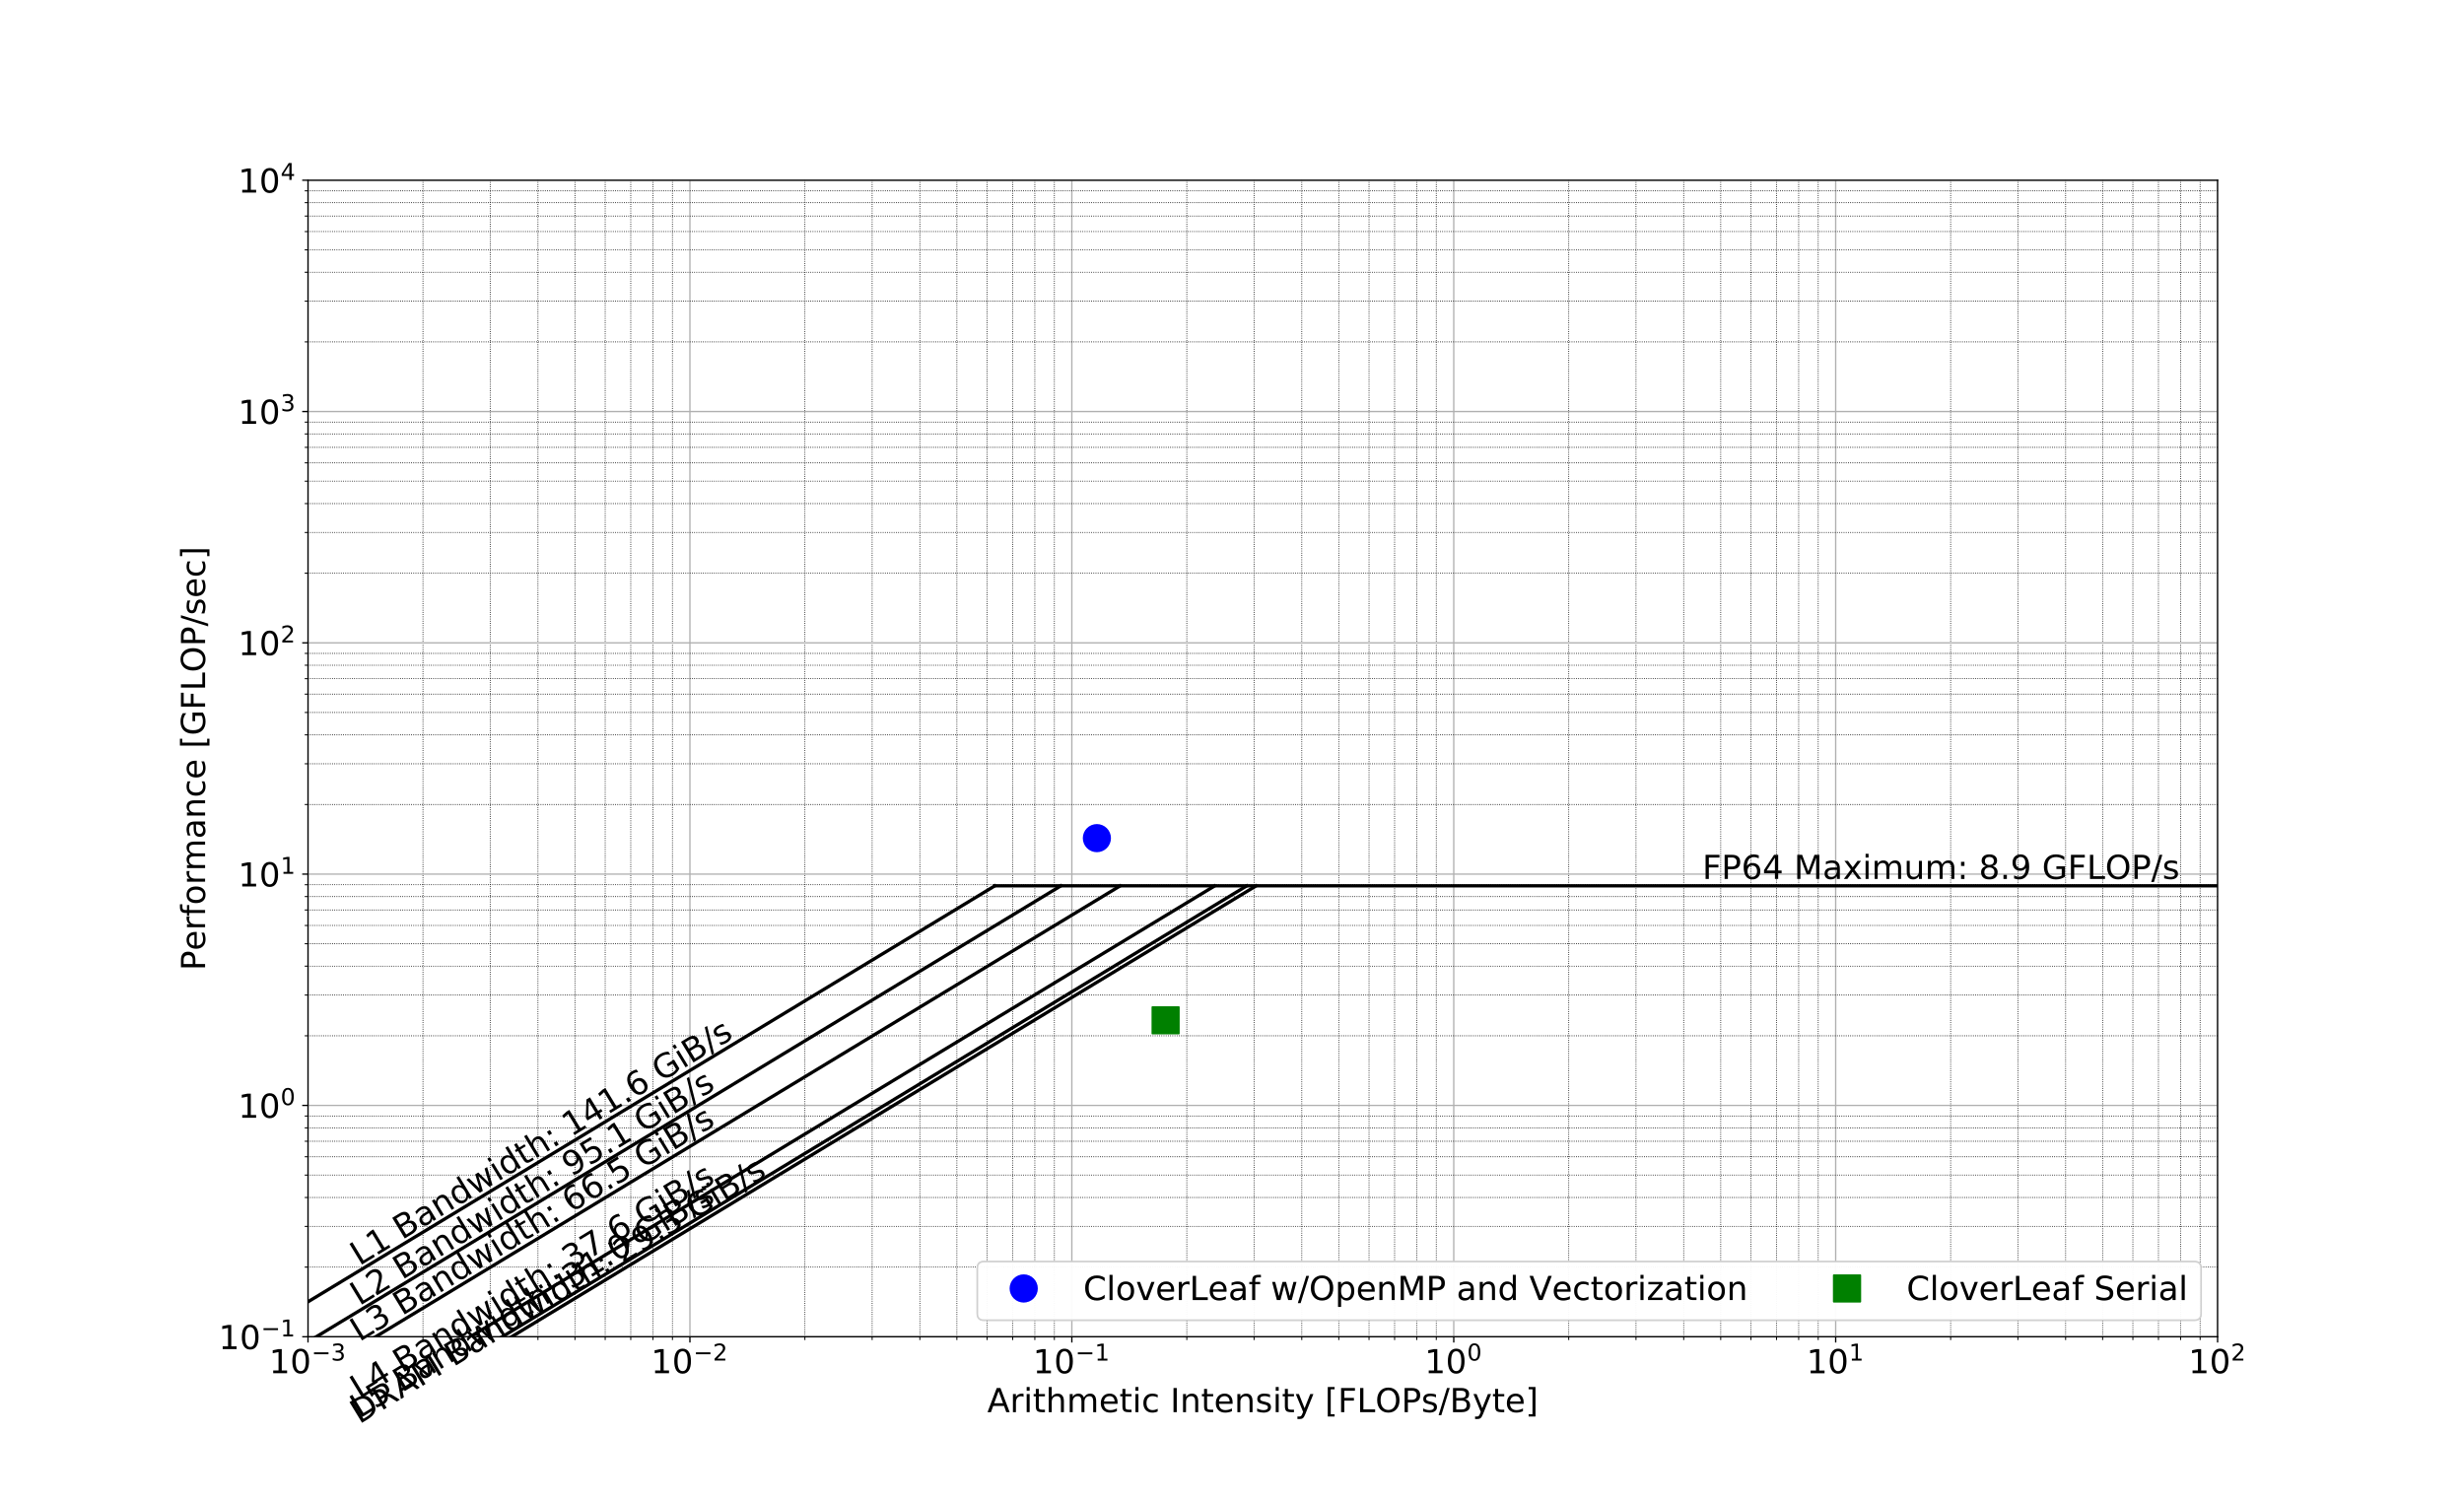 <?xml version="1.0" encoding="utf-8" standalone="no"?>
<!DOCTYPE svg PUBLIC "-//W3C//DTD SVG 1.1//EN"
  "http://www.w3.org/Graphics/SVG/1.1/DTD/svg11.dtd">
<!-- Created with matplotlib (https://matplotlib.org/) -->
<svg height="907.2pt" version="1.1" viewBox="0 0 1488.24 907.2" width="1488.24pt" xmlns="http://www.w3.org/2000/svg" xmlns:xlink="http://www.w3.org/1999/xlink">
 <defs>
  <style type="text/css">
*{stroke-linecap:butt;stroke-linejoin:round;}
  </style>
 </defs>
 <g id="figure_1">
  <g id="patch_1">
   <path d="M 0 907.2 
L 1488.24 907.2 
L 1488.24 0 
L 0 0 
z
" style="fill:#ffffff;"/>
  </g>
  <g id="axes_1">
   <g id="patch_2">
    <path d="M 186.03 807.408 
L 1339.416 807.408 
L 1339.416 108.864 
L 186.03 108.864 
z
" style="fill:#ffffff;"/>
   </g>
   <g id="matplotlib.axis_1">
    <g id="xtick_1">
     <g id="line2d_1">
      <path clip-path="url(#p8ae2b62f2a)" d="M 186.03 807.408 
L 186.03 108.864 
" style="fill:none;stroke:#b0b0b0;stroke-linecap:square;stroke-width:0.8;"/>
     </g>
     <g id="line2d_2">
      <defs>
       <path d="M 0 0 
L 0 3.5 
" id="mc5040842d8" style="stroke:#000000;stroke-width:0.8;"/>
      </defs>
      <g>
       <use style="stroke:#000000;stroke-width:0.8;" x="186.03" xlink:href="#mc5040842d8" y="807.408"/>
      </g>
     </g>
     <g id="text_1">
      <!-- $\mathdefault{10^{-3}}$ -->
      <defs>
       <path d="M 12.406 8.297 
L 28.516 8.297 
L 28.516 63.922 
L 10.984 60.406 
L 10.984 69.391 
L 28.422 72.906 
L 38.281 72.906 
L 38.281 8.297 
L 54.391 8.297 
L 54.391 0 
L 12.406 0 
z
" id="DejaVuSans-49"/>
       <path d="M 31.781 66.406 
Q 24.172 66.406 20.328 58.906 
Q 16.5 51.422 16.5 36.375 
Q 16.5 21.391 20.328 13.891 
Q 24.172 6.391 31.781 6.391 
Q 39.453 6.391 43.281 13.891 
Q 47.125 21.391 47.125 36.375 
Q 47.125 51.422 43.281 58.906 
Q 39.453 66.406 31.781 66.406 
z
M 31.781 74.219 
Q 44.047 74.219 50.516 64.516 
Q 56.984 54.828 56.984 36.375 
Q 56.984 17.969 50.516 8.266 
Q 44.047 -1.422 31.781 -1.422 
Q 19.531 -1.422 13.062 8.266 
Q 6.594 17.969 6.594 36.375 
Q 6.594 54.828 13.062 64.516 
Q 19.531 74.219 31.781 74.219 
z
" id="DejaVuSans-48"/>
       <path d="M 10.594 35.5 
L 73.188 35.5 
L 73.188 27.203 
L 10.594 27.203 
z
" id="DejaVuSans-8722"/>
       <path d="M 40.578 39.312 
Q 47.656 37.797 51.625 33 
Q 55.609 28.219 55.609 21.188 
Q 55.609 10.406 48.188 4.484 
Q 40.766 -1.422 27.094 -1.422 
Q 22.516 -1.422 17.656 -0.516 
Q 12.797 0.391 7.625 2.203 
L 7.625 11.719 
Q 11.719 9.328 16.594 8.109 
Q 21.484 6.891 26.812 6.891 
Q 36.078 6.891 40.938 10.547 
Q 45.797 14.203 45.797 21.188 
Q 45.797 27.641 41.281 31.266 
Q 36.766 34.906 28.719 34.906 
L 20.219 34.906 
L 20.219 43.016 
L 29.109 43.016 
Q 36.375 43.016 40.234 45.922 
Q 44.094 48.828 44.094 54.297 
Q 44.094 59.906 40.109 62.906 
Q 36.141 65.922 28.719 65.922 
Q 24.656 65.922 20.016 65.031 
Q 15.375 64.156 9.812 62.312 
L 9.812 71.094 
Q 15.438 72.656 20.344 73.438 
Q 25.25 74.219 29.594 74.219 
Q 40.828 74.219 47.359 69.109 
Q 53.906 64.016 53.906 55.328 
Q 53.906 49.266 50.438 45.094 
Q 46.969 40.922 40.578 39.312 
z
" id="DejaVuSans-51"/>
      </defs>
      <g transform="translate(162.53 829.605)scale(0.2 -0.2)">
       <use transform="translate(0 0.766)" xlink:href="#DejaVuSans-49"/>
       <use transform="translate(63.623 0.766)" xlink:href="#DejaVuSans-48"/>
       <use transform="translate(128.203 39.047)scale(0.7)" xlink:href="#DejaVuSans-8722"/>
       <use transform="translate(186.855 39.047)scale(0.7)" xlink:href="#DejaVuSans-51"/>
      </g>
     </g>
    </g>
    <g id="xtick_2">
     <g id="line2d_3">
      <path clip-path="url(#p8ae2b62f2a)" d="M 416.707 807.408 
L 416.707 108.864 
" style="fill:none;stroke:#b0b0b0;stroke-linecap:square;stroke-width:0.8;"/>
     </g>
     <g id="line2d_4">
      <g>
       <use style="stroke:#000000;stroke-width:0.8;" x="416.707" xlink:href="#mc5040842d8" y="807.408"/>
      </g>
     </g>
     <g id="text_2">
      <!-- $\mathdefault{10^{-2}}$ -->
      <defs>
       <path d="M 19.188 8.297 
L 53.609 8.297 
L 53.609 0 
L 7.328 0 
L 7.328 8.297 
Q 12.938 14.109 22.625 23.891 
Q 32.328 33.688 34.812 36.531 
Q 39.547 41.844 41.422 45.531 
Q 43.312 49.219 43.312 52.781 
Q 43.312 58.594 39.234 62.25 
Q 35.156 65.922 28.609 65.922 
Q 23.969 65.922 18.812 64.312 
Q 13.672 62.703 7.812 59.422 
L 7.812 69.391 
Q 13.766 71.781 18.938 73 
Q 24.125 74.219 28.422 74.219 
Q 39.75 74.219 46.484 68.547 
Q 53.219 62.891 53.219 53.422 
Q 53.219 48.922 51.531 44.891 
Q 49.859 40.875 45.406 35.406 
Q 44.188 33.984 37.641 27.219 
Q 31.109 20.453 19.188 8.297 
z
" id="DejaVuSans-50"/>
      </defs>
      <g transform="translate(393.207 829.605)scale(0.2 -0.2)">
       <use transform="translate(0 0.766)" xlink:href="#DejaVuSans-49"/>
       <use transform="translate(63.623 0.766)" xlink:href="#DejaVuSans-48"/>
       <use transform="translate(128.203 39.047)scale(0.7)" xlink:href="#DejaVuSans-8722"/>
       <use transform="translate(186.855 39.047)scale(0.7)" xlink:href="#DejaVuSans-50"/>
      </g>
     </g>
    </g>
    <g id="xtick_3">
     <g id="line2d_5">
      <path clip-path="url(#p8ae2b62f2a)" d="M 647.384 807.408 
L 647.384 108.864 
" style="fill:none;stroke:#b0b0b0;stroke-linecap:square;stroke-width:0.8;"/>
     </g>
     <g id="line2d_6">
      <g>
       <use style="stroke:#000000;stroke-width:0.8;" x="647.384" xlink:href="#mc5040842d8" y="807.408"/>
      </g>
     </g>
     <g id="text_3">
      <!-- $\mathdefault{10^{-1}}$ -->
      <g transform="translate(623.884 829.605)scale(0.2 -0.2)">
       <use transform="translate(0 0.684)" xlink:href="#DejaVuSans-49"/>
       <use transform="translate(63.623 0.684)" xlink:href="#DejaVuSans-48"/>
       <use transform="translate(128.203 38.966)scale(0.7)" xlink:href="#DejaVuSans-8722"/>
       <use transform="translate(186.855 38.966)scale(0.7)" xlink:href="#DejaVuSans-49"/>
      </g>
     </g>
    </g>
    <g id="xtick_4">
     <g id="line2d_7">
      <path clip-path="url(#p8ae2b62f2a)" d="M 878.062 807.408 
L 878.062 108.864 
" style="fill:none;stroke:#b0b0b0;stroke-linecap:square;stroke-width:0.8;"/>
     </g>
     <g id="line2d_8">
      <g>
       <use style="stroke:#000000;stroke-width:0.8;" x="878.062" xlink:href="#mc5040842d8" y="807.408"/>
      </g>
     </g>
     <g id="text_4">
      <!-- $\mathdefault{10^{0}}$ -->
      <g transform="translate(860.462 829.605)scale(0.2 -0.2)">
       <use transform="translate(0 0.766)" xlink:href="#DejaVuSans-49"/>
       <use transform="translate(63.623 0.766)" xlink:href="#DejaVuSans-48"/>
       <use transform="translate(128.203 39.047)scale(0.7)" xlink:href="#DejaVuSans-48"/>
      </g>
     </g>
    </g>
    <g id="xtick_5">
     <g id="line2d_9">
      <path clip-path="url(#p8ae2b62f2a)" d="M 1108.739 807.408 
L 1108.739 108.864 
" style="fill:none;stroke:#b0b0b0;stroke-linecap:square;stroke-width:0.8;"/>
     </g>
     <g id="line2d_10">
      <g>
       <use style="stroke:#000000;stroke-width:0.8;" x="1108.739" xlink:href="#mc5040842d8" y="807.408"/>
      </g>
     </g>
     <g id="text_5">
      <!-- $\mathdefault{10^{1}}$ -->
      <g transform="translate(1091.139 829.605)scale(0.2 -0.2)">
       <use transform="translate(0 0.684)" xlink:href="#DejaVuSans-49"/>
       <use transform="translate(63.623 0.684)" xlink:href="#DejaVuSans-48"/>
       <use transform="translate(128.203 38.966)scale(0.7)" xlink:href="#DejaVuSans-49"/>
      </g>
     </g>
    </g>
    <g id="xtick_6">
     <g id="line2d_11">
      <path clip-path="url(#p8ae2b62f2a)" d="M 1339.416 807.408 
L 1339.416 108.864 
" style="fill:none;stroke:#b0b0b0;stroke-linecap:square;stroke-width:0.8;"/>
     </g>
     <g id="line2d_12">
      <g>
       <use style="stroke:#000000;stroke-width:0.8;" x="1339.416" xlink:href="#mc5040842d8" y="807.408"/>
      </g>
     </g>
     <g id="text_6">
      <!-- $\mathdefault{10^{2}}$ -->
      <g transform="translate(1321.816 829.605)scale(0.2 -0.2)">
       <use transform="translate(0 0.766)" xlink:href="#DejaVuSans-49"/>
       <use transform="translate(63.623 0.766)" xlink:href="#DejaVuSans-48"/>
       <use transform="translate(128.203 39.047)scale(0.7)" xlink:href="#DejaVuSans-50"/>
      </g>
     </g>
    </g>
    <g id="xtick_7">
     <g id="line2d_13">
      <path clip-path="url(#p8ae2b62f2a)" d="M 255.471 807.408 
L 255.471 108.864 
" style="fill:none;stroke:#000000;stroke-dasharray:0.5,0.825;stroke-dashoffset:0;stroke-width:0.5;"/>
     </g>
     <g id="line2d_14">
      <defs>
       <path d="M 0 0 
L 0 2 
" id="mf0c800cd81" style="stroke:#000000;stroke-width:0.6;"/>
      </defs>
      <g>
       <use style="stroke:#000000;stroke-width:0.6;" x="255.471" xlink:href="#mf0c800cd81" y="807.408"/>
      </g>
     </g>
    </g>
    <g id="xtick_8">
     <g id="line2d_15">
      <path clip-path="url(#p8ae2b62f2a)" d="M 296.091 807.408 
L 296.091 108.864 
" style="fill:none;stroke:#000000;stroke-dasharray:0.5,0.825;stroke-dashoffset:0;stroke-width:0.5;"/>
     </g>
     <g id="line2d_16">
      <g>
       <use style="stroke:#000000;stroke-width:0.6;" x="296.091" xlink:href="#mf0c800cd81" y="807.408"/>
      </g>
     </g>
    </g>
    <g id="xtick_9">
     <g id="line2d_17">
      <path clip-path="url(#p8ae2b62f2a)" d="M 324.912 807.408 
L 324.912 108.864 
" style="fill:none;stroke:#000000;stroke-dasharray:0.5,0.825;stroke-dashoffset:0;stroke-width:0.5;"/>
     </g>
     <g id="line2d_18">
      <g>
       <use style="stroke:#000000;stroke-width:0.6;" x="324.912" xlink:href="#mf0c800cd81" y="807.408"/>
      </g>
     </g>
    </g>
    <g id="xtick_10">
     <g id="line2d_19">
      <path clip-path="url(#p8ae2b62f2a)" d="M 347.266 807.408 
L 347.266 108.864 
" style="fill:none;stroke:#000000;stroke-dasharray:0.5,0.825;stroke-dashoffset:0;stroke-width:0.5;"/>
     </g>
     <g id="line2d_20">
      <g>
       <use style="stroke:#000000;stroke-width:0.6;" x="347.266" xlink:href="#mf0c800cd81" y="807.408"/>
      </g>
     </g>
    </g>
    <g id="xtick_11">
     <g id="line2d_21">
      <path clip-path="url(#p8ae2b62f2a)" d="M 365.532 807.408 
L 365.532 108.864 
" style="fill:none;stroke:#000000;stroke-dasharray:0.5,0.825;stroke-dashoffset:0;stroke-width:0.5;"/>
     </g>
     <g id="line2d_22">
      <g>
       <use style="stroke:#000000;stroke-width:0.6;" x="365.532" xlink:href="#mf0c800cd81" y="807.408"/>
      </g>
     </g>
    </g>
    <g id="xtick_12">
     <g id="line2d_23">
      <path clip-path="url(#p8ae2b62f2a)" d="M 380.975 807.408 
L 380.975 108.864 
" style="fill:none;stroke:#000000;stroke-dasharray:0.5,0.825;stroke-dashoffset:0;stroke-width:0.5;"/>
     </g>
     <g id="line2d_24">
      <g>
       <use style="stroke:#000000;stroke-width:0.6;" x="380.975" xlink:href="#mf0c800cd81" y="807.408"/>
      </g>
     </g>
    </g>
    <g id="xtick_13">
     <g id="line2d_25">
      <path clip-path="url(#p8ae2b62f2a)" d="M 394.352 807.408 
L 394.352 108.864 
" style="fill:none;stroke:#000000;stroke-dasharray:0.5,0.825;stroke-dashoffset:0;stroke-width:0.5;"/>
     </g>
     <g id="line2d_26">
      <g>
       <use style="stroke:#000000;stroke-width:0.6;" x="394.352" xlink:href="#mf0c800cd81" y="807.408"/>
      </g>
     </g>
    </g>
    <g id="xtick_14">
     <g id="line2d_27">
      <path clip-path="url(#p8ae2b62f2a)" d="M 406.152 807.408 
L 406.152 108.864 
" style="fill:none;stroke:#000000;stroke-dasharray:0.5,0.825;stroke-dashoffset:0;stroke-width:0.5;"/>
     </g>
     <g id="line2d_28">
      <g>
       <use style="stroke:#000000;stroke-width:0.6;" x="406.152" xlink:href="#mf0c800cd81" y="807.408"/>
      </g>
     </g>
    </g>
    <g id="xtick_15">
     <g id="line2d_29">
      <path clip-path="url(#p8ae2b62f2a)" d="M 486.148 807.408 
L 486.148 108.864 
" style="fill:none;stroke:#000000;stroke-dasharray:0.5,0.825;stroke-dashoffset:0;stroke-width:0.5;"/>
     </g>
     <g id="line2d_30">
      <g>
       <use style="stroke:#000000;stroke-width:0.6;" x="486.148" xlink:href="#mf0c800cd81" y="807.408"/>
      </g>
     </g>
    </g>
    <g id="xtick_16">
     <g id="line2d_31">
      <path clip-path="url(#p8ae2b62f2a)" d="M 526.768 807.408 
L 526.768 108.864 
" style="fill:none;stroke:#000000;stroke-dasharray:0.5,0.825;stroke-dashoffset:0;stroke-width:0.5;"/>
     </g>
     <g id="line2d_32">
      <g>
       <use style="stroke:#000000;stroke-width:0.6;" x="526.768" xlink:href="#mf0c800cd81" y="807.408"/>
      </g>
     </g>
    </g>
    <g id="xtick_17">
     <g id="line2d_33">
      <path clip-path="url(#p8ae2b62f2a)" d="M 555.589 807.408 
L 555.589 108.864 
" style="fill:none;stroke:#000000;stroke-dasharray:0.5,0.825;stroke-dashoffset:0;stroke-width:0.5;"/>
     </g>
     <g id="line2d_34">
      <g>
       <use style="stroke:#000000;stroke-width:0.6;" x="555.589" xlink:href="#mf0c800cd81" y="807.408"/>
      </g>
     </g>
    </g>
    <g id="xtick_18">
     <g id="line2d_35">
      <path clip-path="url(#p8ae2b62f2a)" d="M 577.944 807.408 
L 577.944 108.864 
" style="fill:none;stroke:#000000;stroke-dasharray:0.5,0.825;stroke-dashoffset:0;stroke-width:0.5;"/>
     </g>
     <g id="line2d_36">
      <g>
       <use style="stroke:#000000;stroke-width:0.6;" x="577.944" xlink:href="#mf0c800cd81" y="807.408"/>
      </g>
     </g>
    </g>
    <g id="xtick_19">
     <g id="line2d_37">
      <path clip-path="url(#p8ae2b62f2a)" d="M 596.209 807.408 
L 596.209 108.864 
" style="fill:none;stroke:#000000;stroke-dasharray:0.5,0.825;stroke-dashoffset:0;stroke-width:0.5;"/>
     </g>
     <g id="line2d_38">
      <g>
       <use style="stroke:#000000;stroke-width:0.6;" x="596.209" xlink:href="#mf0c800cd81" y="807.408"/>
      </g>
     </g>
    </g>
    <g id="xtick_20">
     <g id="line2d_39">
      <path clip-path="url(#p8ae2b62f2a)" d="M 611.652 807.408 
L 611.652 108.864 
" style="fill:none;stroke:#000000;stroke-dasharray:0.5,0.825;stroke-dashoffset:0;stroke-width:0.5;"/>
     </g>
     <g id="line2d_40">
      <g>
       <use style="stroke:#000000;stroke-width:0.6;" x="611.652" xlink:href="#mf0c800cd81" y="807.408"/>
      </g>
     </g>
    </g>
    <g id="xtick_21">
     <g id="line2d_41">
      <path clip-path="url(#p8ae2b62f2a)" d="M 625.029 807.408 
L 625.029 108.864 
" style="fill:none;stroke:#000000;stroke-dasharray:0.5,0.825;stroke-dashoffset:0;stroke-width:0.5;"/>
     </g>
     <g id="line2d_42">
      <g>
       <use style="stroke:#000000;stroke-width:0.6;" x="625.029" xlink:href="#mf0c800cd81" y="807.408"/>
      </g>
     </g>
    </g>
    <g id="xtick_22">
     <g id="line2d_43">
      <path clip-path="url(#p8ae2b62f2a)" d="M 636.829 807.408 
L 636.829 108.864 
" style="fill:none;stroke:#000000;stroke-dasharray:0.5,0.825;stroke-dashoffset:0;stroke-width:0.5;"/>
     </g>
     <g id="line2d_44">
      <g>
       <use style="stroke:#000000;stroke-width:0.6;" x="636.829" xlink:href="#mf0c800cd81" y="807.408"/>
      </g>
     </g>
    </g>
    <g id="xtick_23">
     <g id="line2d_45">
      <path clip-path="url(#p8ae2b62f2a)" d="M 716.825 807.408 
L 716.825 108.864 
" style="fill:none;stroke:#000000;stroke-dasharray:0.5,0.825;stroke-dashoffset:0;stroke-width:0.5;"/>
     </g>
     <g id="line2d_46">
      <g>
       <use style="stroke:#000000;stroke-width:0.6;" x="716.825" xlink:href="#mf0c800cd81" y="807.408"/>
      </g>
     </g>
    </g>
    <g id="xtick_24">
     <g id="line2d_47">
      <path clip-path="url(#p8ae2b62f2a)" d="M 757.445 807.408 
L 757.445 108.864 
" style="fill:none;stroke:#000000;stroke-dasharray:0.5,0.825;stroke-dashoffset:0;stroke-width:0.5;"/>
     </g>
     <g id="line2d_48">
      <g>
       <use style="stroke:#000000;stroke-width:0.6;" x="757.445" xlink:href="#mf0c800cd81" y="807.408"/>
      </g>
     </g>
    </g>
    <g id="xtick_25">
     <g id="line2d_49">
      <path clip-path="url(#p8ae2b62f2a)" d="M 786.266 807.408 
L 786.266 108.864 
" style="fill:none;stroke:#000000;stroke-dasharray:0.5,0.825;stroke-dashoffset:0;stroke-width:0.5;"/>
     </g>
     <g id="line2d_50">
      <g>
       <use style="stroke:#000000;stroke-width:0.6;" x="786.266" xlink:href="#mf0c800cd81" y="807.408"/>
      </g>
     </g>
    </g>
    <g id="xtick_26">
     <g id="line2d_51">
      <path clip-path="url(#p8ae2b62f2a)" d="M 808.621 807.408 
L 808.621 108.864 
" style="fill:none;stroke:#000000;stroke-dasharray:0.5,0.825;stroke-dashoffset:0;stroke-width:0.5;"/>
     </g>
     <g id="line2d_52">
      <g>
       <use style="stroke:#000000;stroke-width:0.6;" x="808.621" xlink:href="#mf0c800cd81" y="807.408"/>
      </g>
     </g>
    </g>
    <g id="xtick_27">
     <g id="line2d_53">
      <path clip-path="url(#p8ae2b62f2a)" d="M 826.886 807.408 
L 826.886 108.864 
" style="fill:none;stroke:#000000;stroke-dasharray:0.5,0.825;stroke-dashoffset:0;stroke-width:0.5;"/>
     </g>
     <g id="line2d_54">
      <g>
       <use style="stroke:#000000;stroke-width:0.6;" x="826.886" xlink:href="#mf0c800cd81" y="807.408"/>
      </g>
     </g>
    </g>
    <g id="xtick_28">
     <g id="line2d_55">
      <path clip-path="url(#p8ae2b62f2a)" d="M 842.329 807.408 
L 842.329 108.864 
" style="fill:none;stroke:#000000;stroke-dasharray:0.5,0.825;stroke-dashoffset:0;stroke-width:0.5;"/>
     </g>
     <g id="line2d_56">
      <g>
       <use style="stroke:#000000;stroke-width:0.6;" x="842.329" xlink:href="#mf0c800cd81" y="807.408"/>
      </g>
     </g>
    </g>
    <g id="xtick_29">
     <g id="line2d_57">
      <path clip-path="url(#p8ae2b62f2a)" d="M 855.707 807.408 
L 855.707 108.864 
" style="fill:none;stroke:#000000;stroke-dasharray:0.5,0.825;stroke-dashoffset:0;stroke-width:0.5;"/>
     </g>
     <g id="line2d_58">
      <g>
       <use style="stroke:#000000;stroke-width:0.6;" x="855.707" xlink:href="#mf0c800cd81" y="807.408"/>
      </g>
     </g>
    </g>
    <g id="xtick_30">
     <g id="line2d_59">
      <path clip-path="url(#p8ae2b62f2a)" d="M 867.506 807.408 
L 867.506 108.864 
" style="fill:none;stroke:#000000;stroke-dasharray:0.5,0.825;stroke-dashoffset:0;stroke-width:0.5;"/>
     </g>
     <g id="line2d_60">
      <g>
       <use style="stroke:#000000;stroke-width:0.6;" x="867.506" xlink:href="#mf0c800cd81" y="807.408"/>
      </g>
     </g>
    </g>
    <g id="xtick_31">
     <g id="line2d_61">
      <path clip-path="url(#p8ae2b62f2a)" d="M 947.502 807.408 
L 947.502 108.864 
" style="fill:none;stroke:#000000;stroke-dasharray:0.5,0.825;stroke-dashoffset:0;stroke-width:0.5;"/>
     </g>
     <g id="line2d_62">
      <g>
       <use style="stroke:#000000;stroke-width:0.6;" x="947.502" xlink:href="#mf0c800cd81" y="807.408"/>
      </g>
     </g>
    </g>
    <g id="xtick_32">
     <g id="line2d_63">
      <path clip-path="url(#p8ae2b62f2a)" d="M 988.123 807.408 
L 988.123 108.864 
" style="fill:none;stroke:#000000;stroke-dasharray:0.5,0.825;stroke-dashoffset:0;stroke-width:0.5;"/>
     </g>
     <g id="line2d_64">
      <g>
       <use style="stroke:#000000;stroke-width:0.6;" x="988.123" xlink:href="#mf0c800cd81" y="807.408"/>
      </g>
     </g>
    </g>
    <g id="xtick_33">
     <g id="line2d_65">
      <path clip-path="url(#p8ae2b62f2a)" d="M 1016.943 807.408 
L 1016.943 108.864 
" style="fill:none;stroke:#000000;stroke-dasharray:0.5,0.825;stroke-dashoffset:0;stroke-width:0.5;"/>
     </g>
     <g id="line2d_66">
      <g>
       <use style="stroke:#000000;stroke-width:0.6;" x="1016.943" xlink:href="#mf0c800cd81" y="807.408"/>
      </g>
     </g>
    </g>
    <g id="xtick_34">
     <g id="line2d_67">
      <path clip-path="url(#p8ae2b62f2a)" d="M 1039.298 807.408 
L 1039.298 108.864 
" style="fill:none;stroke:#000000;stroke-dasharray:0.5,0.825;stroke-dashoffset:0;stroke-width:0.5;"/>
     </g>
     <g id="line2d_68">
      <g>
       <use style="stroke:#000000;stroke-width:0.6;" x="1039.298" xlink:href="#mf0c800cd81" y="807.408"/>
      </g>
     </g>
    </g>
    <g id="xtick_35">
     <g id="line2d_69">
      <path clip-path="url(#p8ae2b62f2a)" d="M 1057.563 807.408 
L 1057.563 108.864 
" style="fill:none;stroke:#000000;stroke-dasharray:0.5,0.825;stroke-dashoffset:0;stroke-width:0.5;"/>
     </g>
     <g id="line2d_70">
      <g>
       <use style="stroke:#000000;stroke-width:0.6;" x="1057.563" xlink:href="#mf0c800cd81" y="807.408"/>
      </g>
     </g>
    </g>
    <g id="xtick_36">
     <g id="line2d_71">
      <path clip-path="url(#p8ae2b62f2a)" d="M 1073.006 807.408 
L 1073.006 108.864 
" style="fill:none;stroke:#000000;stroke-dasharray:0.5,0.825;stroke-dashoffset:0;stroke-width:0.5;"/>
     </g>
     <g id="line2d_72">
      <g>
       <use style="stroke:#000000;stroke-width:0.6;" x="1073.006" xlink:href="#mf0c800cd81" y="807.408"/>
      </g>
     </g>
    </g>
    <g id="xtick_37">
     <g id="line2d_73">
      <path clip-path="url(#p8ae2b62f2a)" d="M 1086.384 807.408 
L 1086.384 108.864 
" style="fill:none;stroke:#000000;stroke-dasharray:0.5,0.825;stroke-dashoffset:0;stroke-width:0.5;"/>
     </g>
     <g id="line2d_74">
      <g>
       <use style="stroke:#000000;stroke-width:0.6;" x="1086.384" xlink:href="#mf0c800cd81" y="807.408"/>
      </g>
     </g>
    </g>
    <g id="xtick_38">
     <g id="line2d_75">
      <path clip-path="url(#p8ae2b62f2a)" d="M 1098.184 807.408 
L 1098.184 108.864 
" style="fill:none;stroke:#000000;stroke-dasharray:0.5,0.825;stroke-dashoffset:0;stroke-width:0.5;"/>
     </g>
     <g id="line2d_76">
      <g>
       <use style="stroke:#000000;stroke-width:0.6;" x="1098.184" xlink:href="#mf0c800cd81" y="807.408"/>
      </g>
     </g>
    </g>
    <g id="xtick_39">
     <g id="line2d_77">
      <path clip-path="url(#p8ae2b62f2a)" d="M 1178.18 807.408 
L 1178.18 108.864 
" style="fill:none;stroke:#000000;stroke-dasharray:0.5,0.825;stroke-dashoffset:0;stroke-width:0.5;"/>
     </g>
     <g id="line2d_78">
      <g>
       <use style="stroke:#000000;stroke-width:0.6;" x="1178.18" xlink:href="#mf0c800cd81" y="807.408"/>
      </g>
     </g>
    </g>
    <g id="xtick_40">
     <g id="line2d_79">
      <path clip-path="url(#p8ae2b62f2a)" d="M 1218.8 807.408 
L 1218.8 108.864 
" style="fill:none;stroke:#000000;stroke-dasharray:0.5,0.825;stroke-dashoffset:0;stroke-width:0.5;"/>
     </g>
     <g id="line2d_80">
      <g>
       <use style="stroke:#000000;stroke-width:0.6;" x="1218.8" xlink:href="#mf0c800cd81" y="807.408"/>
      </g>
     </g>
    </g>
    <g id="xtick_41">
     <g id="line2d_81">
      <path clip-path="url(#p8ae2b62f2a)" d="M 1247.62 807.408 
L 1247.62 108.864 
" style="fill:none;stroke:#000000;stroke-dasharray:0.5,0.825;stroke-dashoffset:0;stroke-width:0.5;"/>
     </g>
     <g id="line2d_82">
      <g>
       <use style="stroke:#000000;stroke-width:0.6;" x="1247.62" xlink:href="#mf0c800cd81" y="807.408"/>
      </g>
     </g>
    </g>
    <g id="xtick_42">
     <g id="line2d_83">
      <path clip-path="url(#p8ae2b62f2a)" d="M 1269.975 807.408 
L 1269.975 108.864 
" style="fill:none;stroke:#000000;stroke-dasharray:0.5,0.825;stroke-dashoffset:0;stroke-width:0.5;"/>
     </g>
     <g id="line2d_84">
      <g>
       <use style="stroke:#000000;stroke-width:0.6;" x="1269.975" xlink:href="#mf0c800cd81" y="807.408"/>
      </g>
     </g>
    </g>
    <g id="xtick_43">
     <g id="line2d_85">
      <path clip-path="url(#p8ae2b62f2a)" d="M 1288.241 807.408 
L 1288.241 108.864 
" style="fill:none;stroke:#000000;stroke-dasharray:0.5,0.825;stroke-dashoffset:0;stroke-width:0.5;"/>
     </g>
     <g id="line2d_86">
      <g>
       <use style="stroke:#000000;stroke-width:0.6;" x="1288.241" xlink:href="#mf0c800cd81" y="807.408"/>
      </g>
     </g>
    </g>
    <g id="xtick_44">
     <g id="line2d_87">
      <path clip-path="url(#p8ae2b62f2a)" d="M 1303.684 807.408 
L 1303.684 108.864 
" style="fill:none;stroke:#000000;stroke-dasharray:0.5,0.825;stroke-dashoffset:0;stroke-width:0.5;"/>
     </g>
     <g id="line2d_88">
      <g>
       <use style="stroke:#000000;stroke-width:0.6;" x="1303.684" xlink:href="#mf0c800cd81" y="807.408"/>
      </g>
     </g>
    </g>
    <g id="xtick_45">
     <g id="line2d_89">
      <path clip-path="url(#p8ae2b62f2a)" d="M 1317.061 807.408 
L 1317.061 108.864 
" style="fill:none;stroke:#000000;stroke-dasharray:0.5,0.825;stroke-dashoffset:0;stroke-width:0.5;"/>
     </g>
     <g id="line2d_90">
      <g>
       <use style="stroke:#000000;stroke-width:0.6;" x="1317.061" xlink:href="#mf0c800cd81" y="807.408"/>
      </g>
     </g>
    </g>
    <g id="xtick_46">
     <g id="line2d_91">
      <path clip-path="url(#p8ae2b62f2a)" d="M 1328.861 807.408 
L 1328.861 108.864 
" style="fill:none;stroke:#000000;stroke-dasharray:0.5,0.825;stroke-dashoffset:0;stroke-width:0.5;"/>
     </g>
     <g id="line2d_92">
      <g>
       <use style="stroke:#000000;stroke-width:0.6;" x="1328.861" xlink:href="#mf0c800cd81" y="807.408"/>
      </g>
     </g>
    </g>
    <g id="text_7">
     <!-- Arithmetic Intensity [FLOPs/Byte] -->
     <defs>
      <path d="M 34.188 63.188 
L 20.797 26.906 
L 47.609 26.906 
z
M 28.609 72.906 
L 39.797 72.906 
L 67.578 0 
L 57.328 0 
L 50.688 18.703 
L 17.828 18.703 
L 11.188 0 
L 0.781 0 
z
" id="DejaVuSans-65"/>
      <path d="M 41.109 46.297 
Q 39.594 47.172 37.812 47.578 
Q 36.031 48 33.891 48 
Q 26.266 48 22.188 43.047 
Q 18.109 38.094 18.109 28.812 
L 18.109 0 
L 9.078 0 
L 9.078 54.688 
L 18.109 54.688 
L 18.109 46.188 
Q 20.953 51.172 25.484 53.578 
Q 30.031 56 36.531 56 
Q 37.453 56 38.578 55.875 
Q 39.703 55.766 41.062 55.516 
z
" id="DejaVuSans-114"/>
      <path d="M 9.422 54.688 
L 18.406 54.688 
L 18.406 0 
L 9.422 0 
z
M 9.422 75.984 
L 18.406 75.984 
L 18.406 64.594 
L 9.422 64.594 
z
" id="DejaVuSans-105"/>
      <path d="M 18.312 70.219 
L 18.312 54.688 
L 36.812 54.688 
L 36.812 47.703 
L 18.312 47.703 
L 18.312 18.016 
Q 18.312 11.328 20.141 9.422 
Q 21.969 7.516 27.594 7.516 
L 36.812 7.516 
L 36.812 0 
L 27.594 0 
Q 17.188 0 13.234 3.875 
Q 9.281 7.766 9.281 18.016 
L 9.281 47.703 
L 2.688 47.703 
L 2.688 54.688 
L 9.281 54.688 
L 9.281 70.219 
z
" id="DejaVuSans-116"/>
      <path d="M 54.891 33.016 
L 54.891 0 
L 45.906 0 
L 45.906 32.719 
Q 45.906 40.484 42.875 44.328 
Q 39.844 48.188 33.797 48.188 
Q 26.516 48.188 22.312 43.547 
Q 18.109 38.922 18.109 30.906 
L 18.109 0 
L 9.078 0 
L 9.078 75.984 
L 18.109 75.984 
L 18.109 46.188 
Q 21.344 51.125 25.703 53.562 
Q 30.078 56 35.797 56 
Q 45.219 56 50.047 50.172 
Q 54.891 44.344 54.891 33.016 
z
" id="DejaVuSans-104"/>
      <path d="M 52 44.188 
Q 55.375 50.25 60.062 53.125 
Q 64.75 56 71.094 56 
Q 79.641 56 84.281 50.016 
Q 88.922 44.047 88.922 33.016 
L 88.922 0 
L 79.891 0 
L 79.891 32.719 
Q 79.891 40.578 77.094 44.375 
Q 74.312 48.188 68.609 48.188 
Q 61.625 48.188 57.562 43.547 
Q 53.516 38.922 53.516 30.906 
L 53.516 0 
L 44.484 0 
L 44.484 32.719 
Q 44.484 40.625 41.703 44.406 
Q 38.922 48.188 33.109 48.188 
Q 26.219 48.188 22.156 43.531 
Q 18.109 38.875 18.109 30.906 
L 18.109 0 
L 9.078 0 
L 9.078 54.688 
L 18.109 54.688 
L 18.109 46.188 
Q 21.188 51.219 25.484 53.609 
Q 29.781 56 35.688 56 
Q 41.656 56 45.828 52.969 
Q 50 49.953 52 44.188 
z
" id="DejaVuSans-109"/>
      <path d="M 56.203 29.594 
L 56.203 25.203 
L 14.891 25.203 
Q 15.484 15.922 20.484 11.062 
Q 25.484 6.203 34.422 6.203 
Q 39.594 6.203 44.453 7.469 
Q 49.312 8.734 54.109 11.281 
L 54.109 2.781 
Q 49.266 0.734 44.188 -0.344 
Q 39.109 -1.422 33.891 -1.422 
Q 20.797 -1.422 13.156 6.188 
Q 5.516 13.812 5.516 26.812 
Q 5.516 40.234 12.766 48.109 
Q 20.016 56 32.328 56 
Q 43.359 56 49.781 48.891 
Q 56.203 41.797 56.203 29.594 
z
M 47.219 32.234 
Q 47.125 39.594 43.094 43.984 
Q 39.062 48.391 32.422 48.391 
Q 24.906 48.391 20.391 44.141 
Q 15.875 39.891 15.188 32.172 
z
" id="DejaVuSans-101"/>
      <path d="M 48.781 52.594 
L 48.781 44.188 
Q 44.969 46.297 41.141 47.344 
Q 37.312 48.391 33.406 48.391 
Q 24.656 48.391 19.812 42.844 
Q 14.984 37.312 14.984 27.297 
Q 14.984 17.281 19.812 11.734 
Q 24.656 6.203 33.406 6.203 
Q 37.312 6.203 41.141 7.25 
Q 44.969 8.297 48.781 10.406 
L 48.781 2.094 
Q 45.016 0.344 40.984 -0.531 
Q 36.969 -1.422 32.422 -1.422 
Q 20.062 -1.422 12.781 6.344 
Q 5.516 14.109 5.516 27.297 
Q 5.516 40.672 12.859 48.328 
Q 20.219 56 33.016 56 
Q 37.156 56 41.109 55.141 
Q 45.062 54.297 48.781 52.594 
z
" id="DejaVuSans-99"/>
      <path id="DejaVuSans-32"/>
      <path d="M 9.812 72.906 
L 19.672 72.906 
L 19.672 0 
L 9.812 0 
z
" id="DejaVuSans-73"/>
      <path d="M 54.891 33.016 
L 54.891 0 
L 45.906 0 
L 45.906 32.719 
Q 45.906 40.484 42.875 44.328 
Q 39.844 48.188 33.797 48.188 
Q 26.516 48.188 22.312 43.547 
Q 18.109 38.922 18.109 30.906 
L 18.109 0 
L 9.078 0 
L 9.078 54.688 
L 18.109 54.688 
L 18.109 46.188 
Q 21.344 51.125 25.703 53.562 
Q 30.078 56 35.797 56 
Q 45.219 56 50.047 50.172 
Q 54.891 44.344 54.891 33.016 
z
" id="DejaVuSans-110"/>
      <path d="M 44.281 53.078 
L 44.281 44.578 
Q 40.484 46.531 36.375 47.5 
Q 32.281 48.484 27.875 48.484 
Q 21.188 48.484 17.844 46.438 
Q 14.5 44.391 14.5 40.281 
Q 14.5 37.156 16.891 35.375 
Q 19.281 33.594 26.516 31.984 
L 29.594 31.297 
Q 39.156 29.25 43.188 25.516 
Q 47.219 21.781 47.219 15.094 
Q 47.219 7.469 41.188 3.016 
Q 35.156 -1.422 24.609 -1.422 
Q 20.219 -1.422 15.453 -0.562 
Q 10.688 0.297 5.422 2 
L 5.422 11.281 
Q 10.406 8.688 15.234 7.391 
Q 20.062 6.109 24.812 6.109 
Q 31.156 6.109 34.562 8.281 
Q 37.984 10.453 37.984 14.406 
Q 37.984 18.062 35.516 20.016 
Q 33.062 21.969 24.703 23.781 
L 21.578 24.516 
Q 13.234 26.266 9.516 29.906 
Q 5.812 33.547 5.812 39.891 
Q 5.812 47.609 11.281 51.797 
Q 16.75 56 26.812 56 
Q 31.781 56 36.172 55.266 
Q 40.578 54.547 44.281 53.078 
z
" id="DejaVuSans-115"/>
      <path d="M 32.172 -5.078 
Q 28.375 -14.844 24.75 -17.812 
Q 21.141 -20.797 15.094 -20.797 
L 7.906 -20.797 
L 7.906 -13.281 
L 13.188 -13.281 
Q 16.891 -13.281 18.938 -11.516 
Q 21 -9.766 23.484 -3.219 
L 25.094 0.875 
L 2.984 54.688 
L 12.5 54.688 
L 29.594 11.922 
L 46.688 54.688 
L 56.203 54.688 
z
" id="DejaVuSans-121"/>
      <path d="M 8.594 75.984 
L 29.297 75.984 
L 29.297 69 
L 17.578 69 
L 17.578 -6.203 
L 29.297 -6.203 
L 29.297 -13.188 
L 8.594 -13.188 
z
" id="DejaVuSans-91"/>
      <path d="M 9.812 72.906 
L 51.703 72.906 
L 51.703 64.594 
L 19.672 64.594 
L 19.672 43.109 
L 48.578 43.109 
L 48.578 34.812 
L 19.672 34.812 
L 19.672 0 
L 9.812 0 
z
" id="DejaVuSans-70"/>
      <path d="M 9.812 72.906 
L 19.672 72.906 
L 19.672 8.297 
L 55.172 8.297 
L 55.172 0 
L 9.812 0 
z
" id="DejaVuSans-76"/>
      <path d="M 39.406 66.219 
Q 28.656 66.219 22.328 58.203 
Q 16.016 50.203 16.016 36.375 
Q 16.016 22.609 22.328 14.594 
Q 28.656 6.594 39.406 6.594 
Q 50.141 6.594 56.422 14.594 
Q 62.703 22.609 62.703 36.375 
Q 62.703 50.203 56.422 58.203 
Q 50.141 66.219 39.406 66.219 
z
M 39.406 74.219 
Q 54.734 74.219 63.906 63.938 
Q 73.094 53.656 73.094 36.375 
Q 73.094 19.141 63.906 8.859 
Q 54.734 -1.422 39.406 -1.422 
Q 24.031 -1.422 14.812 8.828 
Q 5.609 19.094 5.609 36.375 
Q 5.609 53.656 14.812 63.938 
Q 24.031 74.219 39.406 74.219 
z
" id="DejaVuSans-79"/>
      <path d="M 19.672 64.797 
L 19.672 37.406 
L 32.078 37.406 
Q 38.969 37.406 42.719 40.969 
Q 46.484 44.531 46.484 51.125 
Q 46.484 57.672 42.719 61.234 
Q 38.969 64.797 32.078 64.797 
z
M 9.812 72.906 
L 32.078 72.906 
Q 44.344 72.906 50.609 67.359 
Q 56.891 61.812 56.891 51.125 
Q 56.891 40.328 50.609 34.812 
Q 44.344 29.297 32.078 29.297 
L 19.672 29.297 
L 19.672 0 
L 9.812 0 
z
" id="DejaVuSans-80"/>
      <path d="M 25.391 72.906 
L 33.688 72.906 
L 8.297 -9.281 
L 0 -9.281 
z
" id="DejaVuSans-47"/>
      <path d="M 19.672 34.812 
L 19.672 8.109 
L 35.5 8.109 
Q 43.453 8.109 47.281 11.406 
Q 51.125 14.703 51.125 21.484 
Q 51.125 28.328 47.281 31.562 
Q 43.453 34.812 35.5 34.812 
z
M 19.672 64.797 
L 19.672 42.828 
L 34.281 42.828 
Q 41.5 42.828 45.031 45.531 
Q 48.578 48.25 48.578 53.812 
Q 48.578 59.328 45.031 62.062 
Q 41.5 64.797 34.281 64.797 
z
M 9.812 72.906 
L 35.016 72.906 
Q 46.297 72.906 52.391 68.219 
Q 58.5 63.531 58.5 54.891 
Q 58.5 48.188 55.375 44.234 
Q 52.25 40.281 46.188 39.312 
Q 53.469 37.75 57.5 32.781 
Q 61.531 27.828 61.531 20.406 
Q 61.531 10.641 54.891 5.312 
Q 48.25 0 35.984 0 
L 9.812 0 
z
" id="DejaVuSans-66"/>
      <path d="M 30.422 75.984 
L 30.422 -13.188 
L 9.719 -13.188 
L 9.719 -6.203 
L 21.391 -6.203 
L 21.391 69 
L 9.719 69 
L 9.719 75.984 
z
" id="DejaVuSans-93"/>
     </defs>
     <g transform="translate(596.311 852.961)scale(0.2 -0.2)">
      <use xlink:href="#DejaVuSans-65"/>
      <use x="68.408" xlink:href="#DejaVuSans-114"/>
      <use x="109.521" xlink:href="#DejaVuSans-105"/>
      <use x="137.305" xlink:href="#DejaVuSans-116"/>
      <use x="176.514" xlink:href="#DejaVuSans-104"/>
      <use x="239.893" xlink:href="#DejaVuSans-109"/>
      <use x="337.305" xlink:href="#DejaVuSans-101"/>
      <use x="398.828" xlink:href="#DejaVuSans-116"/>
      <use x="438.037" xlink:href="#DejaVuSans-105"/>
      <use x="465.82" xlink:href="#DejaVuSans-99"/>
      <use x="520.801" xlink:href="#DejaVuSans-32"/>
      <use x="552.588" xlink:href="#DejaVuSans-73"/>
      <use x="582.08" xlink:href="#DejaVuSans-110"/>
      <use x="645.459" xlink:href="#DejaVuSans-116"/>
      <use x="684.668" xlink:href="#DejaVuSans-101"/>
      <use x="746.191" xlink:href="#DejaVuSans-110"/>
      <use x="809.57" xlink:href="#DejaVuSans-115"/>
      <use x="861.67" xlink:href="#DejaVuSans-105"/>
      <use x="889.453" xlink:href="#DejaVuSans-116"/>
      <use x="928.662" xlink:href="#DejaVuSans-121"/>
      <use x="987.842" xlink:href="#DejaVuSans-32"/>
      <use x="1019.629" xlink:href="#DejaVuSans-91"/>
      <use x="1058.643" xlink:href="#DejaVuSans-70"/>
      <use x="1116.162" xlink:href="#DejaVuSans-76"/>
      <use x="1171.828" xlink:href="#DejaVuSans-79"/>
      <use x="1250.539" xlink:href="#DejaVuSans-80"/>
      <use x="1310.826" xlink:href="#DejaVuSans-115"/>
      <use x="1362.926" xlink:href="#DejaVuSans-47"/>
      <use x="1396.617" xlink:href="#DejaVuSans-66"/>
      <use x="1465.221" xlink:href="#DejaVuSans-121"/>
      <use x="1524.4" xlink:href="#DejaVuSans-116"/>
      <use x="1563.609" xlink:href="#DejaVuSans-101"/>
      <use x="1625.133" xlink:href="#DejaVuSans-93"/>
     </g>
    </g>
   </g>
   <g id="matplotlib.axis_2">
    <g id="ytick_1">
     <g id="line2d_93">
      <path clip-path="url(#p8ae2b62f2a)" d="M 186.03 807.408 
L 1339.416 807.408 
" style="fill:none;stroke:#b0b0b0;stroke-linecap:square;stroke-width:0.8;"/>
     </g>
     <g id="line2d_94">
      <defs>
       <path d="M 0 0 
L -3.5 0 
" id="m7f3b0e97fe" style="stroke:#000000;stroke-width:0.8;"/>
      </defs>
      <g>
       <use style="stroke:#000000;stroke-width:0.8;" x="186.03" xlink:href="#m7f3b0e97fe" y="807.408"/>
      </g>
     </g>
     <g id="text_8">
      <!-- $\mathdefault{10^{-1}}$ -->
      <g transform="translate(132.03 815.006)scale(0.2 -0.2)">
       <use transform="translate(0 0.684)" xlink:href="#DejaVuSans-49"/>
       <use transform="translate(63.623 0.684)" xlink:href="#DejaVuSans-48"/>
       <use transform="translate(128.203 38.966)scale(0.7)" xlink:href="#DejaVuSans-8722"/>
       <use transform="translate(186.855 38.966)scale(0.7)" xlink:href="#DejaVuSans-49"/>
      </g>
     </g>
    </g>
    <g id="ytick_2">
     <g id="line2d_95">
      <path clip-path="url(#p8ae2b62f2a)" d="M 186.03 667.699 
L 1339.416 667.699 
" style="fill:none;stroke:#b0b0b0;stroke-linecap:square;stroke-width:0.8;"/>
     </g>
     <g id="line2d_96">
      <g>
       <use style="stroke:#000000;stroke-width:0.8;" x="186.03" xlink:href="#m7f3b0e97fe" y="667.699"/>
      </g>
     </g>
     <g id="text_9">
      <!-- $\mathdefault{10^{0}}$ -->
      <g transform="translate(143.83 675.298)scale(0.2 -0.2)">
       <use transform="translate(0 0.766)" xlink:href="#DejaVuSans-49"/>
       <use transform="translate(63.623 0.766)" xlink:href="#DejaVuSans-48"/>
       <use transform="translate(128.203 39.047)scale(0.7)" xlink:href="#DejaVuSans-48"/>
      </g>
     </g>
    </g>
    <g id="ytick_3">
     <g id="line2d_97">
      <path clip-path="url(#p8ae2b62f2a)" d="M 186.03 527.99 
L 1339.416 527.99 
" style="fill:none;stroke:#b0b0b0;stroke-linecap:square;stroke-width:0.8;"/>
     </g>
     <g id="line2d_98">
      <g>
       <use style="stroke:#000000;stroke-width:0.8;" x="186.03" xlink:href="#m7f3b0e97fe" y="527.99"/>
      </g>
     </g>
     <g id="text_10">
      <!-- $\mathdefault{10^{1}}$ -->
      <g transform="translate(143.83 535.589)scale(0.2 -0.2)">
       <use transform="translate(0 0.684)" xlink:href="#DejaVuSans-49"/>
       <use transform="translate(63.623 0.684)" xlink:href="#DejaVuSans-48"/>
       <use transform="translate(128.203 38.966)scale(0.7)" xlink:href="#DejaVuSans-49"/>
      </g>
     </g>
    </g>
    <g id="ytick_4">
     <g id="line2d_99">
      <path clip-path="url(#p8ae2b62f2a)" d="M 186.03 388.282 
L 1339.416 388.282 
" style="fill:none;stroke:#b0b0b0;stroke-linecap:square;stroke-width:0.8;"/>
     </g>
     <g id="line2d_100">
      <g>
       <use style="stroke:#000000;stroke-width:0.8;" x="186.03" xlink:href="#m7f3b0e97fe" y="388.282"/>
      </g>
     </g>
     <g id="text_11">
      <!-- $\mathdefault{10^{2}}$ -->
      <g transform="translate(143.83 395.88)scale(0.2 -0.2)">
       <use transform="translate(0 0.766)" xlink:href="#DejaVuSans-49"/>
       <use transform="translate(63.623 0.766)" xlink:href="#DejaVuSans-48"/>
       <use transform="translate(128.203 39.047)scale(0.7)" xlink:href="#DejaVuSans-50"/>
      </g>
     </g>
    </g>
    <g id="ytick_5">
     <g id="line2d_101">
      <path clip-path="url(#p8ae2b62f2a)" d="M 186.03 248.573 
L 1339.416 248.573 
" style="fill:none;stroke:#b0b0b0;stroke-linecap:square;stroke-width:0.8;"/>
     </g>
     <g id="line2d_102">
      <g>
       <use style="stroke:#000000;stroke-width:0.8;" x="186.03" xlink:href="#m7f3b0e97fe" y="248.573"/>
      </g>
     </g>
     <g id="text_12">
      <!-- $\mathdefault{10^{3}}$ -->
      <g transform="translate(143.83 256.171)scale(0.2 -0.2)">
       <use transform="translate(0 0.766)" xlink:href="#DejaVuSans-49"/>
       <use transform="translate(63.623 0.766)" xlink:href="#DejaVuSans-48"/>
       <use transform="translate(128.203 39.047)scale(0.7)" xlink:href="#DejaVuSans-51"/>
      </g>
     </g>
    </g>
    <g id="ytick_6">
     <g id="line2d_103">
      <path clip-path="url(#p8ae2b62f2a)" d="M 186.03 108.864 
L 1339.416 108.864 
" style="fill:none;stroke:#b0b0b0;stroke-linecap:square;stroke-width:0.8;"/>
     </g>
     <g id="line2d_104">
      <g>
       <use style="stroke:#000000;stroke-width:0.8;" x="186.03" xlink:href="#m7f3b0e97fe" y="108.864"/>
      </g>
     </g>
     <g id="text_13">
      <!-- $\mathdefault{10^{4}}$ -->
      <defs>
       <path d="M 37.797 64.312 
L 12.891 25.391 
L 37.797 25.391 
z
M 35.203 72.906 
L 47.609 72.906 
L 47.609 25.391 
L 58.016 25.391 
L 58.016 17.188 
L 47.609 17.188 
L 47.609 0 
L 37.797 0 
L 37.797 17.188 
L 4.891 17.188 
L 4.891 26.703 
z
" id="DejaVuSans-52"/>
      </defs>
      <g transform="translate(143.83 116.462)scale(0.2 -0.2)">
       <use transform="translate(0 0.684)" xlink:href="#DejaVuSans-49"/>
       <use transform="translate(63.623 0.684)" xlink:href="#DejaVuSans-48"/>
       <use transform="translate(128.203 38.966)scale(0.7)" xlink:href="#DejaVuSans-52"/>
      </g>
     </g>
    </g>
    <g id="ytick_7">
     <g id="line2d_105">
      <path clip-path="url(#p8ae2b62f2a)" d="M 186.03 765.351 
L 1339.416 765.351 
" style="fill:none;stroke:#000000;stroke-dasharray:0.5,0.825;stroke-dashoffset:0;stroke-width:0.5;"/>
     </g>
     <g id="line2d_106">
      <defs>
       <path d="M 0 0 
L -2 0 
" id="ma6b78a5303" style="stroke:#000000;stroke-width:0.6;"/>
      </defs>
      <g>
       <use style="stroke:#000000;stroke-width:0.6;" x="186.03" xlink:href="#ma6b78a5303" y="765.351"/>
      </g>
     </g>
    </g>
    <g id="ytick_8">
     <g id="line2d_107">
      <path clip-path="url(#p8ae2b62f2a)" d="M 186.03 740.75 
L 1339.416 740.75 
" style="fill:none;stroke:#000000;stroke-dasharray:0.5,0.825;stroke-dashoffset:0;stroke-width:0.5;"/>
     </g>
     <g id="line2d_108">
      <g>
       <use style="stroke:#000000;stroke-width:0.6;" x="186.03" xlink:href="#ma6b78a5303" y="740.75"/>
      </g>
     </g>
    </g>
    <g id="ytick_9">
     <g id="line2d_109">
      <path clip-path="url(#p8ae2b62f2a)" d="M 186.03 723.295 
L 1339.416 723.295 
" style="fill:none;stroke:#000000;stroke-dasharray:0.5,0.825;stroke-dashoffset:0;stroke-width:0.5;"/>
     </g>
     <g id="line2d_110">
      <g>
       <use style="stroke:#000000;stroke-width:0.6;" x="186.03" xlink:href="#ma6b78a5303" y="723.295"/>
      </g>
     </g>
    </g>
    <g id="ytick_10">
     <g id="line2d_111">
      <path clip-path="url(#p8ae2b62f2a)" d="M 186.03 709.756 
L 1339.416 709.756 
" style="fill:none;stroke:#000000;stroke-dasharray:0.5,0.825;stroke-dashoffset:0;stroke-width:0.5;"/>
     </g>
     <g id="line2d_112">
      <g>
       <use style="stroke:#000000;stroke-width:0.6;" x="186.03" xlink:href="#ma6b78a5303" y="709.756"/>
      </g>
     </g>
    </g>
    <g id="ytick_11">
     <g id="line2d_113">
      <path clip-path="url(#p8ae2b62f2a)" d="M 186.03 698.693 
L 1339.416 698.693 
" style="fill:none;stroke:#000000;stroke-dasharray:0.5,0.825;stroke-dashoffset:0;stroke-width:0.5;"/>
     </g>
     <g id="line2d_114">
      <g>
       <use style="stroke:#000000;stroke-width:0.6;" x="186.03" xlink:href="#ma6b78a5303" y="698.693"/>
      </g>
     </g>
    </g>
    <g id="ytick_12">
     <g id="line2d_115">
      <path clip-path="url(#p8ae2b62f2a)" d="M 186.03 689.34 
L 1339.416 689.34 
" style="fill:none;stroke:#000000;stroke-dasharray:0.5,0.825;stroke-dashoffset:0;stroke-width:0.5;"/>
     </g>
     <g id="line2d_116">
      <g>
       <use style="stroke:#000000;stroke-width:0.6;" x="186.03" xlink:href="#ma6b78a5303" y="689.34"/>
      </g>
     </g>
    </g>
    <g id="ytick_13">
     <g id="line2d_117">
      <path clip-path="url(#p8ae2b62f2a)" d="M 186.03 681.238 
L 1339.416 681.238 
" style="fill:none;stroke:#000000;stroke-dasharray:0.5,0.825;stroke-dashoffset:0;stroke-width:0.5;"/>
     </g>
     <g id="line2d_118">
      <g>
       <use style="stroke:#000000;stroke-width:0.6;" x="186.03" xlink:href="#ma6b78a5303" y="681.238"/>
      </g>
     </g>
    </g>
    <g id="ytick_14">
     <g id="line2d_119">
      <path clip-path="url(#p8ae2b62f2a)" d="M 186.03 674.092 
L 1339.416 674.092 
" style="fill:none;stroke:#000000;stroke-dasharray:0.5,0.825;stroke-dashoffset:0;stroke-width:0.5;"/>
     </g>
     <g id="line2d_120">
      <g>
       <use style="stroke:#000000;stroke-width:0.6;" x="186.03" xlink:href="#ma6b78a5303" y="674.092"/>
      </g>
     </g>
    </g>
    <g id="ytick_15">
     <g id="line2d_121">
      <path clip-path="url(#p8ae2b62f2a)" d="M 186.03 625.643 
L 1339.416 625.643 
" style="fill:none;stroke:#000000;stroke-dasharray:0.5,0.825;stroke-dashoffset:0;stroke-width:0.5;"/>
     </g>
     <g id="line2d_122">
      <g>
       <use style="stroke:#000000;stroke-width:0.6;" x="186.03" xlink:href="#ma6b78a5303" y="625.643"/>
      </g>
     </g>
    </g>
    <g id="ytick_16">
     <g id="line2d_123">
      <path clip-path="url(#p8ae2b62f2a)" d="M 186.03 601.041 
L 1339.416 601.041 
" style="fill:none;stroke:#000000;stroke-dasharray:0.5,0.825;stroke-dashoffset:0;stroke-width:0.5;"/>
     </g>
     <g id="line2d_124">
      <g>
       <use style="stroke:#000000;stroke-width:0.6;" x="186.03" xlink:href="#ma6b78a5303" y="601.041"/>
      </g>
     </g>
    </g>
    <g id="ytick_17">
     <g id="line2d_125">
      <path clip-path="url(#p8ae2b62f2a)" d="M 186.03 583.586 
L 1339.416 583.586 
" style="fill:none;stroke:#000000;stroke-dasharray:0.5,0.825;stroke-dashoffset:0;stroke-width:0.5;"/>
     </g>
     <g id="line2d_126">
      <g>
       <use style="stroke:#000000;stroke-width:0.6;" x="186.03" xlink:href="#ma6b78a5303" y="583.586"/>
      </g>
     </g>
    </g>
    <g id="ytick_18">
     <g id="line2d_127">
      <path clip-path="url(#p8ae2b62f2a)" d="M 186.03 570.047 
L 1339.416 570.047 
" style="fill:none;stroke:#000000;stroke-dasharray:0.5,0.825;stroke-dashoffset:0;stroke-width:0.5;"/>
     </g>
     <g id="line2d_128">
      <g>
       <use style="stroke:#000000;stroke-width:0.6;" x="186.03" xlink:href="#ma6b78a5303" y="570.047"/>
      </g>
     </g>
    </g>
    <g id="ytick_19">
     <g id="line2d_129">
      <path clip-path="url(#p8ae2b62f2a)" d="M 186.03 558.985 
L 1339.416 558.985 
" style="fill:none;stroke:#000000;stroke-dasharray:0.5,0.825;stroke-dashoffset:0;stroke-width:0.5;"/>
     </g>
     <g id="line2d_130">
      <g>
       <use style="stroke:#000000;stroke-width:0.6;" x="186.03" xlink:href="#ma6b78a5303" y="558.985"/>
      </g>
     </g>
    </g>
    <g id="ytick_20">
     <g id="line2d_131">
      <path clip-path="url(#p8ae2b62f2a)" d="M 186.03 549.632 
L 1339.416 549.632 
" style="fill:none;stroke:#000000;stroke-dasharray:0.5,0.825;stroke-dashoffset:0;stroke-width:0.5;"/>
     </g>
     <g id="line2d_132">
      <g>
       <use style="stroke:#000000;stroke-width:0.6;" x="186.03" xlink:href="#ma6b78a5303" y="549.632"/>
      </g>
     </g>
    </g>
    <g id="ytick_21">
     <g id="line2d_133">
      <path clip-path="url(#p8ae2b62f2a)" d="M 186.03 541.53 
L 1339.416 541.53 
" style="fill:none;stroke:#000000;stroke-dasharray:0.5,0.825;stroke-dashoffset:0;stroke-width:0.5;"/>
     </g>
     <g id="line2d_134">
      <g>
       <use style="stroke:#000000;stroke-width:0.6;" x="186.03" xlink:href="#ma6b78a5303" y="541.53"/>
      </g>
     </g>
    </g>
    <g id="ytick_22">
     <g id="line2d_135">
      <path clip-path="url(#p8ae2b62f2a)" d="M 186.03 534.383 
L 1339.416 534.383 
" style="fill:none;stroke:#000000;stroke-dasharray:0.5,0.825;stroke-dashoffset:0;stroke-width:0.5;"/>
     </g>
     <g id="line2d_136">
      <g>
       <use style="stroke:#000000;stroke-width:0.6;" x="186.03" xlink:href="#ma6b78a5303" y="534.383"/>
      </g>
     </g>
    </g>
    <g id="ytick_23">
     <g id="line2d_137">
      <path clip-path="url(#p8ae2b62f2a)" d="M 186.03 485.934 
L 1339.416 485.934 
" style="fill:none;stroke:#000000;stroke-dasharray:0.5,0.825;stroke-dashoffset:0;stroke-width:0.5;"/>
     </g>
     <g id="line2d_138">
      <g>
       <use style="stroke:#000000;stroke-width:0.6;" x="186.03" xlink:href="#ma6b78a5303" y="485.934"/>
      </g>
     </g>
    </g>
    <g id="ytick_24">
     <g id="line2d_139">
      <path clip-path="url(#p8ae2b62f2a)" d="M 186.03 461.332 
L 1339.416 461.332 
" style="fill:none;stroke:#000000;stroke-dasharray:0.5,0.825;stroke-dashoffset:0;stroke-width:0.5;"/>
     </g>
     <g id="line2d_140">
      <g>
       <use style="stroke:#000000;stroke-width:0.6;" x="186.03" xlink:href="#ma6b78a5303" y="461.332"/>
      </g>
     </g>
    </g>
    <g id="ytick_25">
     <g id="line2d_141">
      <path clip-path="url(#p8ae2b62f2a)" d="M 186.03 443.877 
L 1339.416 443.877 
" style="fill:none;stroke:#000000;stroke-dasharray:0.5,0.825;stroke-dashoffset:0;stroke-width:0.5;"/>
     </g>
     <g id="line2d_142">
      <g>
       <use style="stroke:#000000;stroke-width:0.6;" x="186.03" xlink:href="#ma6b78a5303" y="443.877"/>
      </g>
     </g>
    </g>
    <g id="ytick_26">
     <g id="line2d_143">
      <path clip-path="url(#p8ae2b62f2a)" d="M 186.03 430.338 
L 1339.416 430.338 
" style="fill:none;stroke:#000000;stroke-dasharray:0.5,0.825;stroke-dashoffset:0;stroke-width:0.5;"/>
     </g>
     <g id="line2d_144">
      <g>
       <use style="stroke:#000000;stroke-width:0.6;" x="186.03" xlink:href="#ma6b78a5303" y="430.338"/>
      </g>
     </g>
    </g>
    <g id="ytick_27">
     <g id="line2d_145">
      <path clip-path="url(#p8ae2b62f2a)" d="M 186.03 419.276 
L 1339.416 419.276 
" style="fill:none;stroke:#000000;stroke-dasharray:0.5,0.825;stroke-dashoffset:0;stroke-width:0.5;"/>
     </g>
     <g id="line2d_146">
      <g>
       <use style="stroke:#000000;stroke-width:0.6;" x="186.03" xlink:href="#ma6b78a5303" y="419.276"/>
      </g>
     </g>
    </g>
    <g id="ytick_28">
     <g id="line2d_147">
      <path clip-path="url(#p8ae2b62f2a)" d="M 186.03 409.923 
L 1339.416 409.923 
" style="fill:none;stroke:#000000;stroke-dasharray:0.5,0.825;stroke-dashoffset:0;stroke-width:0.5;"/>
     </g>
     <g id="line2d_148">
      <g>
       <use style="stroke:#000000;stroke-width:0.6;" x="186.03" xlink:href="#ma6b78a5303" y="409.923"/>
      </g>
     </g>
    </g>
    <g id="ytick_29">
     <g id="line2d_149">
      <path clip-path="url(#p8ae2b62f2a)" d="M 186.03 401.821 
L 1339.416 401.821 
" style="fill:none;stroke:#000000;stroke-dasharray:0.5,0.825;stroke-dashoffset:0;stroke-width:0.5;"/>
     </g>
     <g id="line2d_150">
      <g>
       <use style="stroke:#000000;stroke-width:0.6;" x="186.03" xlink:href="#ma6b78a5303" y="401.821"/>
      </g>
     </g>
    </g>
    <g id="ytick_30">
     <g id="line2d_151">
      <path clip-path="url(#p8ae2b62f2a)" d="M 186.03 394.674 
L 1339.416 394.674 
" style="fill:none;stroke:#000000;stroke-dasharray:0.5,0.825;stroke-dashoffset:0;stroke-width:0.5;"/>
     </g>
     <g id="line2d_152">
      <g>
       <use style="stroke:#000000;stroke-width:0.6;" x="186.03" xlink:href="#ma6b78a5303" y="394.674"/>
      </g>
     </g>
    </g>
    <g id="ytick_31">
     <g id="line2d_153">
      <path clip-path="url(#p8ae2b62f2a)" d="M 186.03 346.225 
L 1339.416 346.225 
" style="fill:none;stroke:#000000;stroke-dasharray:0.5,0.825;stroke-dashoffset:0;stroke-width:0.5;"/>
     </g>
     <g id="line2d_154">
      <g>
       <use style="stroke:#000000;stroke-width:0.6;" x="186.03" xlink:href="#ma6b78a5303" y="346.225"/>
      </g>
     </g>
    </g>
    <g id="ytick_32">
     <g id="line2d_155">
      <path clip-path="url(#p8ae2b62f2a)" d="M 186.03 321.624 
L 1339.416 321.624 
" style="fill:none;stroke:#000000;stroke-dasharray:0.5,0.825;stroke-dashoffset:0;stroke-width:0.5;"/>
     </g>
     <g id="line2d_156">
      <g>
       <use style="stroke:#000000;stroke-width:0.6;" x="186.03" xlink:href="#ma6b78a5303" y="321.624"/>
      </g>
     </g>
    </g>
    <g id="ytick_33">
     <g id="line2d_157">
      <path clip-path="url(#p8ae2b62f2a)" d="M 186.03 304.169 
L 1339.416 304.169 
" style="fill:none;stroke:#000000;stroke-dasharray:0.5,0.825;stroke-dashoffset:0;stroke-width:0.5;"/>
     </g>
     <g id="line2d_158">
      <g>
       <use style="stroke:#000000;stroke-width:0.6;" x="186.03" xlink:href="#ma6b78a5303" y="304.169"/>
      </g>
     </g>
    </g>
    <g id="ytick_34">
     <g id="line2d_159">
      <path clip-path="url(#p8ae2b62f2a)" d="M 186.03 290.629 
L 1339.416 290.629 
" style="fill:none;stroke:#000000;stroke-dasharray:0.5,0.825;stroke-dashoffset:0;stroke-width:0.5;"/>
     </g>
     <g id="line2d_160">
      <g>
       <use style="stroke:#000000;stroke-width:0.6;" x="186.03" xlink:href="#ma6b78a5303" y="290.629"/>
      </g>
     </g>
    </g>
    <g id="ytick_35">
     <g id="line2d_161">
      <path clip-path="url(#p8ae2b62f2a)" d="M 186.03 279.567 
L 1339.416 279.567 
" style="fill:none;stroke:#000000;stroke-dasharray:0.5,0.825;stroke-dashoffset:0;stroke-width:0.5;"/>
     </g>
     <g id="line2d_162">
      <g>
       <use style="stroke:#000000;stroke-width:0.6;" x="186.03" xlink:href="#ma6b78a5303" y="279.567"/>
      </g>
     </g>
    </g>
    <g id="ytick_36">
     <g id="line2d_163">
      <path clip-path="url(#p8ae2b62f2a)" d="M 186.03 270.214 
L 1339.416 270.214 
" style="fill:none;stroke:#000000;stroke-dasharray:0.5,0.825;stroke-dashoffset:0;stroke-width:0.5;"/>
     </g>
     <g id="line2d_164">
      <g>
       <use style="stroke:#000000;stroke-width:0.6;" x="186.03" xlink:href="#ma6b78a5303" y="270.214"/>
      </g>
     </g>
    </g>
    <g id="ytick_37">
     <g id="line2d_165">
      <path clip-path="url(#p8ae2b62f2a)" d="M 186.03 262.112 
L 1339.416 262.112 
" style="fill:none;stroke:#000000;stroke-dasharray:0.5,0.825;stroke-dashoffset:0;stroke-width:0.5;"/>
     </g>
     <g id="line2d_166">
      <g>
       <use style="stroke:#000000;stroke-width:0.6;" x="186.03" xlink:href="#ma6b78a5303" y="262.112"/>
      </g>
     </g>
    </g>
    <g id="ytick_38">
     <g id="line2d_167">
      <path clip-path="url(#p8ae2b62f2a)" d="M 186.03 254.966 
L 1339.416 254.966 
" style="fill:none;stroke:#000000;stroke-dasharray:0.5,0.825;stroke-dashoffset:0;stroke-width:0.5;"/>
     </g>
     <g id="line2d_168">
      <g>
       <use style="stroke:#000000;stroke-width:0.6;" x="186.03" xlink:href="#ma6b78a5303" y="254.966"/>
      </g>
     </g>
    </g>
    <g id="ytick_39">
     <g id="line2d_169">
      <path clip-path="url(#p8ae2b62f2a)" d="M 186.03 206.516 
L 1339.416 206.516 
" style="fill:none;stroke:#000000;stroke-dasharray:0.5,0.825;stroke-dashoffset:0;stroke-width:0.5;"/>
     </g>
     <g id="line2d_170">
      <g>
       <use style="stroke:#000000;stroke-width:0.6;" x="186.03" xlink:href="#ma6b78a5303" y="206.516"/>
      </g>
     </g>
    </g>
    <g id="ytick_40">
     <g id="line2d_171">
      <path clip-path="url(#p8ae2b62f2a)" d="M 186.03 181.915 
L 1339.416 181.915 
" style="fill:none;stroke:#000000;stroke-dasharray:0.5,0.825;stroke-dashoffset:0;stroke-width:0.5;"/>
     </g>
     <g id="line2d_172">
      <g>
       <use style="stroke:#000000;stroke-width:0.6;" x="186.03" xlink:href="#ma6b78a5303" y="181.915"/>
      </g>
     </g>
    </g>
    <g id="ytick_41">
     <g id="line2d_173">
      <path clip-path="url(#p8ae2b62f2a)" d="M 186.03 164.46 
L 1339.416 164.46 
" style="fill:none;stroke:#000000;stroke-dasharray:0.5,0.825;stroke-dashoffset:0;stroke-width:0.5;"/>
     </g>
     <g id="line2d_174">
      <g>
       <use style="stroke:#000000;stroke-width:0.6;" x="186.03" xlink:href="#ma6b78a5303" y="164.46"/>
      </g>
     </g>
    </g>
    <g id="ytick_42">
     <g id="line2d_175">
      <path clip-path="url(#p8ae2b62f2a)" d="M 186.03 150.921 
L 1339.416 150.921 
" style="fill:none;stroke:#000000;stroke-dasharray:0.5,0.825;stroke-dashoffset:0;stroke-width:0.5;"/>
     </g>
     <g id="line2d_176">
      <g>
       <use style="stroke:#000000;stroke-width:0.6;" x="186.03" xlink:href="#ma6b78a5303" y="150.921"/>
      </g>
     </g>
    </g>
    <g id="ytick_43">
     <g id="line2d_177">
      <path clip-path="url(#p8ae2b62f2a)" d="M 186.03 139.858 
L 1339.416 139.858 
" style="fill:none;stroke:#000000;stroke-dasharray:0.5,0.825;stroke-dashoffset:0;stroke-width:0.5;"/>
     </g>
     <g id="line2d_178">
      <g>
       <use style="stroke:#000000;stroke-width:0.6;" x="186.03" xlink:href="#ma6b78a5303" y="139.858"/>
      </g>
     </g>
    </g>
    <g id="ytick_44">
     <g id="line2d_179">
      <path clip-path="url(#p8ae2b62f2a)" d="M 186.03 130.505 
L 1339.416 130.505 
" style="fill:none;stroke:#000000;stroke-dasharray:0.5,0.825;stroke-dashoffset:0;stroke-width:0.5;"/>
     </g>
     <g id="line2d_180">
      <g>
       <use style="stroke:#000000;stroke-width:0.6;" x="186.03" xlink:href="#ma6b78a5303" y="130.505"/>
      </g>
     </g>
    </g>
    <g id="ytick_45">
     <g id="line2d_181">
      <path clip-path="url(#p8ae2b62f2a)" d="M 186.03 122.403 
L 1339.416 122.403 
" style="fill:none;stroke:#000000;stroke-dasharray:0.5,0.825;stroke-dashoffset:0;stroke-width:0.5;"/>
     </g>
     <g id="line2d_182">
      <g>
       <use style="stroke:#000000;stroke-width:0.6;" x="186.03" xlink:href="#ma6b78a5303" y="122.403"/>
      </g>
     </g>
    </g>
    <g id="ytick_46">
     <g id="line2d_183">
      <path clip-path="url(#p8ae2b62f2a)" d="M 186.03 115.257 
L 1339.416 115.257 
" style="fill:none;stroke:#000000;stroke-dasharray:0.5,0.825;stroke-dashoffset:0;stroke-width:0.5;"/>
     </g>
     <g id="line2d_184">
      <g>
       <use style="stroke:#000000;stroke-width:0.6;" x="186.03" xlink:href="#ma6b78a5303" y="115.257"/>
      </g>
     </g>
    </g>
    <g id="text_14">
     <!-- Performance [GFLOP/sec] -->
     <defs>
      <path d="M 37.109 75.984 
L 37.109 68.5 
L 28.516 68.5 
Q 23.688 68.5 21.797 66.547 
Q 19.922 64.594 19.922 59.516 
L 19.922 54.688 
L 34.719 54.688 
L 34.719 47.703 
L 19.922 47.703 
L 19.922 0 
L 10.891 0 
L 10.891 47.703 
L 2.297 47.703 
L 2.297 54.688 
L 10.891 54.688 
L 10.891 58.5 
Q 10.891 67.625 15.141 71.797 
Q 19.391 75.984 28.609 75.984 
z
" id="DejaVuSans-102"/>
      <path d="M 30.609 48.391 
Q 23.391 48.391 19.188 42.75 
Q 14.984 37.109 14.984 27.297 
Q 14.984 17.484 19.156 11.844 
Q 23.344 6.203 30.609 6.203 
Q 37.797 6.203 41.984 11.859 
Q 46.188 17.531 46.188 27.297 
Q 46.188 37.016 41.984 42.703 
Q 37.797 48.391 30.609 48.391 
z
M 30.609 56 
Q 42.328 56 49.016 48.375 
Q 55.719 40.766 55.719 27.297 
Q 55.719 13.875 49.016 6.219 
Q 42.328 -1.422 30.609 -1.422 
Q 18.844 -1.422 12.172 6.219 
Q 5.516 13.875 5.516 27.297 
Q 5.516 40.766 12.172 48.375 
Q 18.844 56 30.609 56 
z
" id="DejaVuSans-111"/>
      <path d="M 34.281 27.484 
Q 23.391 27.484 19.188 25 
Q 14.984 22.516 14.984 16.5 
Q 14.984 11.719 18.141 8.906 
Q 21.297 6.109 26.703 6.109 
Q 34.188 6.109 38.703 11.406 
Q 43.219 16.703 43.219 25.484 
L 43.219 27.484 
z
M 52.203 31.203 
L 52.203 0 
L 43.219 0 
L 43.219 8.297 
Q 40.141 3.328 35.547 0.953 
Q 30.953 -1.422 24.312 -1.422 
Q 15.922 -1.422 10.953 3.297 
Q 6 8.016 6 15.922 
Q 6 25.141 12.172 29.828 
Q 18.359 34.516 30.609 34.516 
L 43.219 34.516 
L 43.219 35.406 
Q 43.219 41.609 39.141 45 
Q 35.062 48.391 27.688 48.391 
Q 23 48.391 18.547 47.266 
Q 14.109 46.141 10.016 43.891 
L 10.016 52.203 
Q 14.938 54.109 19.578 55.047 
Q 24.219 56 28.609 56 
Q 40.484 56 46.344 49.844 
Q 52.203 43.703 52.203 31.203 
z
" id="DejaVuSans-97"/>
      <path d="M 59.516 10.406 
L 59.516 29.984 
L 43.406 29.984 
L 43.406 38.094 
L 69.281 38.094 
L 69.281 6.781 
Q 63.578 2.734 56.688 0.656 
Q 49.812 -1.422 42 -1.422 
Q 24.906 -1.422 15.25 8.562 
Q 5.609 18.562 5.609 36.375 
Q 5.609 54.25 15.25 64.234 
Q 24.906 74.219 42 74.219 
Q 49.125 74.219 55.547 72.453 
Q 61.969 70.703 67.391 67.281 
L 67.391 56.781 
Q 61.922 61.422 55.766 63.766 
Q 49.609 66.109 42.828 66.109 
Q 29.438 66.109 22.719 58.641 
Q 16.016 51.172 16.016 36.375 
Q 16.016 21.625 22.719 14.156 
Q 29.438 6.688 42.828 6.688 
Q 48.047 6.688 52.141 7.594 
Q 56.25 8.5 59.516 10.406 
z
" id="DejaVuSans-71"/>
     </defs>
     <g transform="translate(123.871 586.211)rotate(-90)scale(0.2 -0.2)">
      <use xlink:href="#DejaVuSans-80"/>
      <use x="60.256" xlink:href="#DejaVuSans-101"/>
      <use x="121.779" xlink:href="#DejaVuSans-114"/>
      <use x="162.893" xlink:href="#DejaVuSans-102"/>
      <use x="198.098" xlink:href="#DejaVuSans-111"/>
      <use x="259.279" xlink:href="#DejaVuSans-114"/>
      <use x="300.377" xlink:href="#DejaVuSans-109"/>
      <use x="397.789" xlink:href="#DejaVuSans-97"/>
      <use x="459.068" xlink:href="#DejaVuSans-110"/>
      <use x="522.447" xlink:href="#DejaVuSans-99"/>
      <use x="577.428" xlink:href="#DejaVuSans-101"/>
      <use x="638.951" xlink:href="#DejaVuSans-32"/>
      <use x="670.738" xlink:href="#DejaVuSans-91"/>
      <use x="709.752" xlink:href="#DejaVuSans-71"/>
      <use x="787.242" xlink:href="#DejaVuSans-70"/>
      <use x="844.762" xlink:href="#DejaVuSans-76"/>
      <use x="900.428" xlink:href="#DejaVuSans-79"/>
      <use x="979.139" xlink:href="#DejaVuSans-80"/>
      <use x="1039.441" xlink:href="#DejaVuSans-47"/>
      <use x="1073.133" xlink:href="#DejaVuSans-115"/>
      <use x="1125.232" xlink:href="#DejaVuSans-101"/>
      <use x="1186.756" xlink:href="#DejaVuSans-99"/>
      <use x="1241.736" xlink:href="#DejaVuSans-93"/>
     </g>
    </g>
   </g>
   <g id="line2d_185">
    <path clip-path="url(#p8ae2b62f2a)" d="M 600.829 535.061 
L 1339.416 535.061 
L 1339.416 535.061 
" style="fill:none;stroke:#000000;stroke-linecap:square;stroke-width:2;"/>
   </g>
   <g id="line2d_186">
    <path clip-path="url(#p8ae2b62f2a)" d="M 186.03 786.303 
L 600.829 535.082 
L 600.829 535.082 
" style="fill:none;stroke:#000000;stroke-linecap:square;stroke-width:2;"/>
   </g>
   <g id="line2d_187">
    <path clip-path="url(#p8ae2b62f2a)" d="M 186.03 810.456 
L 640.74 535.063 
L 640.74 535.063 
" style="fill:none;stroke:#000000;stroke-linecap:square;stroke-width:2;"/>
   </g>
   <g id="line2d_188">
    <path clip-path="url(#p8ae2b62f2a)" d="M 186.03 832.161 
L 676.499 535.111 
L 676.499 535.111 
" style="fill:none;stroke:#000000;stroke-linecap:square;stroke-width:2;"/>
   </g>
   <g id="line2d_189">
    <path clip-path="url(#p8ae2b62f2a)" d="M 186.03 866.758 
L 733.597 535.126 
L 733.597 535.126 
" style="fill:none;stroke:#000000;stroke-linecap:square;stroke-width:2;"/>
   </g>
   <g id="line2d_190">
    <path clip-path="url(#p8ae2b62f2a)" d="M 186.03 878.469 
L 752.976 535.101 
L 752.976 535.101 
" style="fill:none;stroke:#000000;stroke-linecap:square;stroke-width:2;"/>
   </g>
   <g id="line2d_191">
    <path clip-path="url(#p8ae2b62f2a)" d="M 186.03 881.891 
L 758.628 535.099 
L 758.628 535.099 
" style="fill:none;stroke:#000000;stroke-linecap:square;stroke-width:2;"/>
   </g>
   <g id="line2d_192">
    <defs>
     <path d="M 0 8 
C 2.122 8 4.157 7.157 5.657 5.657 
C 7.157 4.157 8 2.122 8 0 
C 8 -2.122 7.157 -4.157 5.657 -5.657 
C 4.157 -7.157 2.122 -8 0 -8 
C -2.122 -8 -4.157 -7.157 -5.657 -5.657 
C -7.157 -4.157 -8 -2.122 -8 0 
C -8 2.122 -7.157 4.157 -5.657 5.657 
C -4.157 7.157 -2.122 8 0 8 
z
" id="mde73c53c11" style="stroke:#0000ff;"/>
    </defs>
    <g clip-path="url(#p8ae2b62f2a)">
     <use style="fill:#0000ff;stroke:#0000ff;" x="662.512" xlink:href="#mde73c53c11" y="506.246"/>
    </g>
   </g>
   <g id="line2d_193"/>
   <g id="line2d_194">
    <defs>
     <path d="M -8 8 
L 8 8 
L 8 -8 
L -8 -8 
z
" id="m46d0b20535" style="stroke:#008000;stroke-linejoin:miter;"/>
    </defs>
    <g clip-path="url(#p8ae2b62f2a)">
     <use style="fill:#008000;stroke:#008000;stroke-linejoin:miter;" x="704.019" xlink:href="#m46d0b20535" y="616.298"/>
    </g>
   </g>
   <g id="line2d_195"/>
   <g id="patch_3">
    <path d="M 186.03 807.408 
L 186.03 108.864 
" style="fill:none;stroke:#000000;stroke-linecap:square;stroke-linejoin:miter;stroke-width:0.8;"/>
   </g>
   <g id="patch_4">
    <path d="M 1339.416 807.408 
L 1339.416 108.864 
" style="fill:none;stroke:#000000;stroke-linecap:square;stroke-linejoin:miter;stroke-width:0.8;"/>
   </g>
   <g id="patch_5">
    <path d="M 186.03 807.408 
L 1339.416 807.408 
" style="fill:none;stroke:#000000;stroke-linecap:square;stroke-linejoin:miter;stroke-width:0.8;"/>
   </g>
   <g id="patch_6">
    <path d="M 186.03 108.864 
L 1339.416 108.864 
" style="fill:none;stroke:#000000;stroke-linecap:square;stroke-linejoin:miter;stroke-width:0.8;"/>
   </g>
   <g id="text_15">
    <!-- FP64 Maximum: 8.9 GFLOP/s -->
    <defs>
     <path d="M 33.016 40.375 
Q 26.375 40.375 22.484 35.828 
Q 18.609 31.297 18.609 23.391 
Q 18.609 15.531 22.484 10.953 
Q 26.375 6.391 33.016 6.391 
Q 39.656 6.391 43.531 10.953 
Q 47.406 15.531 47.406 23.391 
Q 47.406 31.297 43.531 35.828 
Q 39.656 40.375 33.016 40.375 
z
M 52.594 71.297 
L 52.594 62.312 
Q 48.875 64.062 45.094 64.984 
Q 41.312 65.922 37.594 65.922 
Q 27.828 65.922 22.672 59.328 
Q 17.531 52.734 16.797 39.406 
Q 19.672 43.656 24.016 45.922 
Q 28.375 48.188 33.594 48.188 
Q 44.578 48.188 50.953 41.516 
Q 57.328 34.859 57.328 23.391 
Q 57.328 12.156 50.688 5.359 
Q 44.047 -1.422 33.016 -1.422 
Q 20.359 -1.422 13.672 8.266 
Q 6.984 17.969 6.984 36.375 
Q 6.984 53.656 15.188 63.938 
Q 23.391 74.219 37.203 74.219 
Q 40.922 74.219 44.703 73.484 
Q 48.484 72.75 52.594 71.297 
z
" id="DejaVuSans-54"/>
     <path d="M 9.812 72.906 
L 24.516 72.906 
L 43.109 23.297 
L 61.812 72.906 
L 76.516 72.906 
L 76.516 0 
L 66.891 0 
L 66.891 64.016 
L 48.094 14.016 
L 38.188 14.016 
L 19.391 64.016 
L 19.391 0 
L 9.812 0 
z
" id="DejaVuSans-77"/>
     <path d="M 54.891 54.688 
L 35.109 28.078 
L 55.906 0 
L 45.312 0 
L 29.391 21.484 
L 13.484 0 
L 2.875 0 
L 24.125 28.609 
L 4.688 54.688 
L 15.281 54.688 
L 29.781 35.203 
L 44.281 54.688 
z
" id="DejaVuSans-120"/>
     <path d="M 8.5 21.578 
L 8.5 54.688 
L 17.484 54.688 
L 17.484 21.922 
Q 17.484 14.156 20.5 10.266 
Q 23.531 6.391 29.594 6.391 
Q 36.859 6.391 41.078 11.031 
Q 45.312 15.672 45.312 23.688 
L 45.312 54.688 
L 54.297 54.688 
L 54.297 0 
L 45.312 0 
L 45.312 8.406 
Q 42.047 3.422 37.719 1 
Q 33.406 -1.422 27.688 -1.422 
Q 18.266 -1.422 13.375 4.438 
Q 8.5 10.297 8.5 21.578 
z
M 31.109 56 
z
" id="DejaVuSans-117"/>
     <path d="M 11.719 12.406 
L 22.016 12.406 
L 22.016 0 
L 11.719 0 
z
M 11.719 51.703 
L 22.016 51.703 
L 22.016 39.312 
L 11.719 39.312 
z
" id="DejaVuSans-58"/>
     <path d="M 31.781 34.625 
Q 24.75 34.625 20.719 30.859 
Q 16.703 27.094 16.703 20.516 
Q 16.703 13.922 20.719 10.156 
Q 24.75 6.391 31.781 6.391 
Q 38.812 6.391 42.859 10.172 
Q 46.922 13.969 46.922 20.516 
Q 46.922 27.094 42.891 30.859 
Q 38.875 34.625 31.781 34.625 
z
M 21.922 38.812 
Q 15.578 40.375 12.031 44.719 
Q 8.5 49.078 8.5 55.328 
Q 8.5 64.062 14.719 69.141 
Q 20.953 74.219 31.781 74.219 
Q 42.672 74.219 48.875 69.141 
Q 55.078 64.062 55.078 55.328 
Q 55.078 49.078 51.531 44.719 
Q 48 40.375 41.703 38.812 
Q 48.828 37.156 52.797 32.312 
Q 56.781 27.484 56.781 20.516 
Q 56.781 9.906 50.312 4.234 
Q 43.844 -1.422 31.781 -1.422 
Q 19.734 -1.422 13.25 4.234 
Q 6.781 9.906 6.781 20.516 
Q 6.781 27.484 10.781 32.312 
Q 14.797 37.156 21.922 38.812 
z
M 18.312 54.391 
Q 18.312 48.734 21.844 45.562 
Q 25.391 42.391 31.781 42.391 
Q 38.141 42.391 41.719 45.562 
Q 45.312 48.734 45.312 54.391 
Q 45.312 60.062 41.719 63.234 
Q 38.141 66.406 31.781 66.406 
Q 25.391 66.406 21.844 63.234 
Q 18.312 60.062 18.312 54.391 
z
" id="DejaVuSans-56"/>
     <path d="M 10.688 12.406 
L 21 12.406 
L 21 0 
L 10.688 0 
z
" id="DejaVuSans-46"/>
     <path d="M 10.984 1.516 
L 10.984 10.5 
Q 14.703 8.734 18.5 7.812 
Q 22.312 6.891 25.984 6.891 
Q 35.75 6.891 40.891 13.453 
Q 46.047 20.016 46.781 33.406 
Q 43.953 29.203 39.594 26.953 
Q 35.25 24.703 29.984 24.703 
Q 19.047 24.703 12.672 31.312 
Q 6.297 37.938 6.297 49.422 
Q 6.297 60.641 12.938 67.422 
Q 19.578 74.219 30.609 74.219 
Q 43.266 74.219 49.922 64.516 
Q 56.594 54.828 56.594 36.375 
Q 56.594 19.141 48.406 8.859 
Q 40.234 -1.422 26.422 -1.422 
Q 22.703 -1.422 18.891 -0.688 
Q 15.094 0.047 10.984 1.516 
z
M 30.609 32.422 
Q 37.25 32.422 41.125 36.953 
Q 45.016 41.5 45.016 49.422 
Q 45.016 57.281 41.125 61.844 
Q 37.25 66.406 30.609 66.406 
Q 23.969 66.406 20.094 61.844 
Q 16.219 57.281 16.219 49.422 
Q 16.219 41.5 20.094 36.953 
Q 23.969 32.422 30.609 32.422 
z
" id="DejaVuSans-57"/>
    </defs>
    <g transform="translate(1028.199 530.902)scale(0.2 -0.2)">
     <use xlink:href="#DejaVuSans-70"/>
     <use x="57.52" xlink:href="#DejaVuSans-80"/>
     <use x="117.822" xlink:href="#DejaVuSans-54"/>
     <use x="181.445" xlink:href="#DejaVuSans-52"/>
     <use x="245.068" xlink:href="#DejaVuSans-32"/>
     <use x="276.855" xlink:href="#DejaVuSans-77"/>
     <use x="363.135" xlink:href="#DejaVuSans-97"/>
     <use x="424.414" xlink:href="#DejaVuSans-120"/>
     <use x="483.594" xlink:href="#DejaVuSans-105"/>
     <use x="511.377" xlink:href="#DejaVuSans-109"/>
     <use x="608.789" xlink:href="#DejaVuSans-117"/>
     <use x="672.168" xlink:href="#DejaVuSans-109"/>
     <use x="769.58" xlink:href="#DejaVuSans-58"/>
     <use x="803.271" xlink:href="#DejaVuSans-32"/>
     <use x="835.059" xlink:href="#DejaVuSans-56"/>
     <use x="898.682" xlink:href="#DejaVuSans-46"/>
     <use x="930.469" xlink:href="#DejaVuSans-57"/>
     <use x="994.092" xlink:href="#DejaVuSans-32"/>
     <use x="1025.879" xlink:href="#DejaVuSans-71"/>
     <use x="1103.369" xlink:href="#DejaVuSans-70"/>
     <use x="1160.889" xlink:href="#DejaVuSans-76"/>
     <use x="1216.555" xlink:href="#DejaVuSans-79"/>
     <use x="1295.266" xlink:href="#DejaVuSans-80"/>
     <use x="1355.568" xlink:href="#DejaVuSans-47"/>
     <use x="1389.26" xlink:href="#DejaVuSans-115"/>
    </g>
   </g>
   <g id="text_16">
    <!-- L1 Bandwidth: 141.6 GiB/s -->
    <defs>
     <path d="M 45.406 46.391 
L 45.406 75.984 
L 54.391 75.984 
L 54.391 0 
L 45.406 0 
L 45.406 8.203 
Q 42.578 3.328 38.25 0.953 
Q 33.938 -1.422 27.875 -1.422 
Q 17.969 -1.422 11.734 6.484 
Q 5.516 14.406 5.516 27.297 
Q 5.516 40.188 11.734 48.094 
Q 17.969 56 27.875 56 
Q 33.938 56 38.25 53.625 
Q 42.578 51.266 45.406 46.391 
z
M 14.797 27.297 
Q 14.797 17.391 18.875 11.75 
Q 22.953 6.109 30.078 6.109 
Q 37.203 6.109 41.297 11.75 
Q 45.406 17.391 45.406 27.297 
Q 45.406 37.203 41.297 42.844 
Q 37.203 48.484 30.078 48.484 
Q 22.953 48.484 18.875 42.844 
Q 14.797 37.203 14.797 27.297 
z
" id="DejaVuSans-100"/>
     <path d="M 4.203 54.688 
L 13.188 54.688 
L 24.422 12.016 
L 35.594 54.688 
L 46.188 54.688 
L 57.422 12.016 
L 68.609 54.688 
L 77.594 54.688 
L 63.281 0 
L 52.688 0 
L 40.922 44.828 
L 29.109 0 
L 18.5 0 
z
" id="DejaVuSans-119"/>
    </defs>
    <g transform="translate(217.01 764.803)rotate(-31.366)scale(0.2 -0.2)">
     <use xlink:href="#DejaVuSans-76"/>
     <use x="55.713" xlink:href="#DejaVuSans-49"/>
     <use x="119.336" xlink:href="#DejaVuSans-32"/>
     <use x="151.123" xlink:href="#DejaVuSans-66"/>
     <use x="219.727" xlink:href="#DejaVuSans-97"/>
     <use x="281.006" xlink:href="#DejaVuSans-110"/>
     <use x="344.385" xlink:href="#DejaVuSans-100"/>
     <use x="407.861" xlink:href="#DejaVuSans-119"/>
     <use x="489.648" xlink:href="#DejaVuSans-105"/>
     <use x="517.432" xlink:href="#DejaVuSans-100"/>
     <use x="580.908" xlink:href="#DejaVuSans-116"/>
     <use x="620.117" xlink:href="#DejaVuSans-104"/>
     <use x="683.496" xlink:href="#DejaVuSans-58"/>
     <use x="717.188" xlink:href="#DejaVuSans-32"/>
     <use x="748.975" xlink:href="#DejaVuSans-49"/>
     <use x="812.598" xlink:href="#DejaVuSans-52"/>
     <use x="876.221" xlink:href="#DejaVuSans-49"/>
     <use x="939.844" xlink:href="#DejaVuSans-46"/>
     <use x="971.631" xlink:href="#DejaVuSans-54"/>
     <use x="1035.254" xlink:href="#DejaVuSans-32"/>
     <use x="1067.041" xlink:href="#DejaVuSans-71"/>
     <use x="1144.531" xlink:href="#DejaVuSans-105"/>
     <use x="1172.314" xlink:href="#DejaVuSans-66"/>
     <use x="1240.918" xlink:href="#DejaVuSans-47"/>
     <use x="1274.609" xlink:href="#DejaVuSans-115"/>
    </g>
   </g>
   <g id="text_17">
    <!-- L2 Bandwidth: 95.1 GiB/s -->
    <defs>
     <path d="M 10.797 72.906 
L 49.516 72.906 
L 49.516 64.594 
L 19.828 64.594 
L 19.828 46.734 
Q 21.969 47.469 24.109 47.828 
Q 26.266 48.188 28.422 48.188 
Q 40.625 48.188 47.75 41.5 
Q 54.891 34.812 54.891 23.391 
Q 54.891 11.625 47.562 5.094 
Q 40.234 -1.422 26.906 -1.422 
Q 22.312 -1.422 17.547 -0.641 
Q 12.797 0.141 7.719 1.703 
L 7.719 11.625 
Q 12.109 9.234 16.797 8.062 
Q 21.484 6.891 26.703 6.891 
Q 35.156 6.891 40.078 11.328 
Q 45.016 15.766 45.016 23.391 
Q 45.016 31 40.078 35.438 
Q 35.156 39.891 26.703 39.891 
Q 22.75 39.891 18.812 39.016 
Q 14.891 38.141 10.797 36.281 
z
" id="DejaVuSans-53"/>
    </defs>
    <g transform="translate(217.01 788.956)rotate(-31.366)scale(0.2 -0.2)">
     <use xlink:href="#DejaVuSans-76"/>
     <use x="55.713" xlink:href="#DejaVuSans-50"/>
     <use x="119.336" xlink:href="#DejaVuSans-32"/>
     <use x="151.123" xlink:href="#DejaVuSans-66"/>
     <use x="219.727" xlink:href="#DejaVuSans-97"/>
     <use x="281.006" xlink:href="#DejaVuSans-110"/>
     <use x="344.385" xlink:href="#DejaVuSans-100"/>
     <use x="407.861" xlink:href="#DejaVuSans-119"/>
     <use x="489.648" xlink:href="#DejaVuSans-105"/>
     <use x="517.432" xlink:href="#DejaVuSans-100"/>
     <use x="580.908" xlink:href="#DejaVuSans-116"/>
     <use x="620.117" xlink:href="#DejaVuSans-104"/>
     <use x="683.496" xlink:href="#DejaVuSans-58"/>
     <use x="717.188" xlink:href="#DejaVuSans-32"/>
     <use x="748.975" xlink:href="#DejaVuSans-57"/>
     <use x="812.598" xlink:href="#DejaVuSans-53"/>
     <use x="876.221" xlink:href="#DejaVuSans-46"/>
     <use x="908.008" xlink:href="#DejaVuSans-49"/>
     <use x="971.631" xlink:href="#DejaVuSans-32"/>
     <use x="1003.418" xlink:href="#DejaVuSans-71"/>
     <use x="1080.908" xlink:href="#DejaVuSans-105"/>
     <use x="1108.691" xlink:href="#DejaVuSans-66"/>
     <use x="1177.295" xlink:href="#DejaVuSans-47"/>
     <use x="1210.986" xlink:href="#DejaVuSans-115"/>
    </g>
   </g>
   <g id="text_18">
    <!-- L3 Bandwidth: 66.5 GiB/s -->
    <g transform="translate(217.01 810.661)rotate(-31.366)scale(0.2 -0.2)">
     <use xlink:href="#DejaVuSans-76"/>
     <use x="55.713" xlink:href="#DejaVuSans-51"/>
     <use x="119.336" xlink:href="#DejaVuSans-32"/>
     <use x="151.123" xlink:href="#DejaVuSans-66"/>
     <use x="219.727" xlink:href="#DejaVuSans-97"/>
     <use x="281.006" xlink:href="#DejaVuSans-110"/>
     <use x="344.385" xlink:href="#DejaVuSans-100"/>
     <use x="407.861" xlink:href="#DejaVuSans-119"/>
     <use x="489.648" xlink:href="#DejaVuSans-105"/>
     <use x="517.432" xlink:href="#DejaVuSans-100"/>
     <use x="580.908" xlink:href="#DejaVuSans-116"/>
     <use x="620.117" xlink:href="#DejaVuSans-104"/>
     <use x="683.496" xlink:href="#DejaVuSans-58"/>
     <use x="717.188" xlink:href="#DejaVuSans-32"/>
     <use x="748.975" xlink:href="#DejaVuSans-54"/>
     <use x="812.598" xlink:href="#DejaVuSans-54"/>
     <use x="876.221" xlink:href="#DejaVuSans-46"/>
     <use x="908.008" xlink:href="#DejaVuSans-53"/>
     <use x="971.631" xlink:href="#DejaVuSans-32"/>
     <use x="1003.418" xlink:href="#DejaVuSans-71"/>
     <use x="1080.908" xlink:href="#DejaVuSans-105"/>
     <use x="1108.691" xlink:href="#DejaVuSans-66"/>
     <use x="1177.295" xlink:href="#DejaVuSans-47"/>
     <use x="1210.986" xlink:href="#DejaVuSans-115"/>
    </g>
   </g>
   <g id="text_19">
    <!-- L4 Bandwidth: 37.6 GiB/s -->
    <defs>
     <path d="M 8.203 72.906 
L 55.078 72.906 
L 55.078 68.703 
L 28.609 0 
L 18.312 0 
L 43.219 64.594 
L 8.203 64.594 
z
" id="DejaVuSans-55"/>
    </defs>
    <g transform="translate(217.01 845.258)rotate(-31.366)scale(0.2 -0.2)">
     <use xlink:href="#DejaVuSans-76"/>
     <use x="55.713" xlink:href="#DejaVuSans-52"/>
     <use x="119.336" xlink:href="#DejaVuSans-32"/>
     <use x="151.123" xlink:href="#DejaVuSans-66"/>
     <use x="219.727" xlink:href="#DejaVuSans-97"/>
     <use x="281.006" xlink:href="#DejaVuSans-110"/>
     <use x="344.385" xlink:href="#DejaVuSans-100"/>
     <use x="407.861" xlink:href="#DejaVuSans-119"/>
     <use x="489.648" xlink:href="#DejaVuSans-105"/>
     <use x="517.432" xlink:href="#DejaVuSans-100"/>
     <use x="580.908" xlink:href="#DejaVuSans-116"/>
     <use x="620.117" xlink:href="#DejaVuSans-104"/>
     <use x="683.496" xlink:href="#DejaVuSans-58"/>
     <use x="717.188" xlink:href="#DejaVuSans-32"/>
     <use x="748.975" xlink:href="#DejaVuSans-51"/>
     <use x="812.598" xlink:href="#DejaVuSans-55"/>
     <use x="876.221" xlink:href="#DejaVuSans-46"/>
     <use x="908.008" xlink:href="#DejaVuSans-54"/>
     <use x="971.631" xlink:href="#DejaVuSans-32"/>
     <use x="1003.418" xlink:href="#DejaVuSans-71"/>
     <use x="1080.908" xlink:href="#DejaVuSans-105"/>
     <use x="1108.691" xlink:href="#DejaVuSans-66"/>
     <use x="1177.295" xlink:href="#DejaVuSans-47"/>
     <use x="1210.986" xlink:href="#DejaVuSans-115"/>
    </g>
   </g>
   <g id="text_20">
    <!-- L5 Bandwidth: 31.0 GiB/s -->
    <g transform="translate(217.01 856.969)rotate(-31.366)scale(0.2 -0.2)">
     <use xlink:href="#DejaVuSans-76"/>
     <use x="55.713" xlink:href="#DejaVuSans-53"/>
     <use x="119.336" xlink:href="#DejaVuSans-32"/>
     <use x="151.123" xlink:href="#DejaVuSans-66"/>
     <use x="219.727" xlink:href="#DejaVuSans-97"/>
     <use x="281.006" xlink:href="#DejaVuSans-110"/>
     <use x="344.385" xlink:href="#DejaVuSans-100"/>
     <use x="407.861" xlink:href="#DejaVuSans-119"/>
     <use x="489.648" xlink:href="#DejaVuSans-105"/>
     <use x="517.432" xlink:href="#DejaVuSans-100"/>
     <use x="580.908" xlink:href="#DejaVuSans-116"/>
     <use x="620.117" xlink:href="#DejaVuSans-104"/>
     <use x="683.496" xlink:href="#DejaVuSans-58"/>
     <use x="717.188" xlink:href="#DejaVuSans-32"/>
     <use x="748.975" xlink:href="#DejaVuSans-51"/>
     <use x="812.598" xlink:href="#DejaVuSans-49"/>
     <use x="876.221" xlink:href="#DejaVuSans-46"/>
     <use x="908.008" xlink:href="#DejaVuSans-48"/>
     <use x="971.631" xlink:href="#DejaVuSans-32"/>
     <use x="1003.418" xlink:href="#DejaVuSans-71"/>
     <use x="1080.908" xlink:href="#DejaVuSans-105"/>
     <use x="1108.691" xlink:href="#DejaVuSans-66"/>
     <use x="1177.295" xlink:href="#DejaVuSans-47"/>
     <use x="1210.986" xlink:href="#DejaVuSans-115"/>
    </g>
   </g>
   <g id="text_21">
    <!-- DRAM Bandwidth: 29.3 GiB/s -->
    <defs>
     <path d="M 19.672 64.797 
L 19.672 8.109 
L 31.594 8.109 
Q 46.688 8.109 53.688 14.938 
Q 60.688 21.781 60.688 36.531 
Q 60.688 51.172 53.688 57.984 
Q 46.688 64.797 31.594 64.797 
z
M 9.812 72.906 
L 30.078 72.906 
Q 51.266 72.906 61.172 64.094 
Q 71.094 55.281 71.094 36.531 
Q 71.094 17.672 61.125 8.828 
Q 51.172 0 30.078 0 
L 9.812 0 
z
" id="DejaVuSans-68"/>
     <path d="M 44.391 34.188 
Q 47.562 33.109 50.562 29.594 
Q 53.562 26.078 56.594 19.922 
L 66.609 0 
L 56 0 
L 46.688 18.703 
Q 43.062 26.031 39.672 28.422 
Q 36.281 30.812 30.422 30.812 
L 19.672 30.812 
L 19.672 0 
L 9.812 0 
L 9.812 72.906 
L 32.078 72.906 
Q 44.578 72.906 50.734 67.672 
Q 56.891 62.453 56.891 51.906 
Q 56.891 45.016 53.688 40.469 
Q 50.484 35.938 44.391 34.188 
z
M 19.672 64.797 
L 19.672 38.922 
L 32.078 38.922 
Q 39.203 38.922 42.844 42.219 
Q 46.484 45.516 46.484 51.906 
Q 46.484 58.297 42.844 61.547 
Q 39.203 64.797 32.078 64.797 
z
" id="DejaVuSans-82"/>
    </defs>
    <g transform="translate(217.01 860.391)rotate(-31.366)scale(0.2 -0.2)">
     <use xlink:href="#DejaVuSans-68"/>
     <use x="77.002" xlink:href="#DejaVuSans-82"/>
     <use x="146.422" xlink:href="#DejaVuSans-65"/>
     <use x="214.83" xlink:href="#DejaVuSans-77"/>
     <use x="301.109" xlink:href="#DejaVuSans-32"/>
     <use x="332.896" xlink:href="#DejaVuSans-66"/>
     <use x="401.5" xlink:href="#DejaVuSans-97"/>
     <use x="462.779" xlink:href="#DejaVuSans-110"/>
     <use x="526.158" xlink:href="#DejaVuSans-100"/>
     <use x="589.635" xlink:href="#DejaVuSans-119"/>
     <use x="671.422" xlink:href="#DejaVuSans-105"/>
     <use x="699.205" xlink:href="#DejaVuSans-100"/>
     <use x="762.682" xlink:href="#DejaVuSans-116"/>
     <use x="801.891" xlink:href="#DejaVuSans-104"/>
     <use x="865.27" xlink:href="#DejaVuSans-58"/>
     <use x="898.961" xlink:href="#DejaVuSans-32"/>
     <use x="930.748" xlink:href="#DejaVuSans-50"/>
     <use x="994.371" xlink:href="#DejaVuSans-57"/>
     <use x="1057.994" xlink:href="#DejaVuSans-46"/>
     <use x="1089.781" xlink:href="#DejaVuSans-51"/>
     <use x="1153.404" xlink:href="#DejaVuSans-32"/>
     <use x="1185.191" xlink:href="#DejaVuSans-71"/>
     <use x="1262.682" xlink:href="#DejaVuSans-105"/>
     <use x="1290.465" xlink:href="#DejaVuSans-66"/>
     <use x="1359.068" xlink:href="#DejaVuSans-47"/>
     <use x="1392.76" xlink:href="#DejaVuSans-115"/>
    </g>
   </g>
   <g id="legend_1">
    <g id="patch_7">
     <path d="M 594.319 797.408 
L 1325.416 797.408 
Q 1329.416 797.408 1329.416 793.408 
L 1329.416 766.052 
Q 1329.416 762.052 1325.416 762.052 
L 594.319 762.052 
Q 590.319 762.052 590.319 766.052 
L 590.319 793.408 
Q 590.319 797.408 594.319 797.408 
z
" style="fill:#ffffff;opacity:0.8;stroke:#cccccc;stroke-linejoin:miter;"/>
    </g>
    <g id="line2d_196"/>
    <g id="line2d_197">
     <g>
      <use style="fill:#0000ff;stroke:#0000ff;" x="618.319" xlink:href="#mde73c53c11" y="778.249"/>
     </g>
    </g>
    <g id="text_22">
     <!-- CloverLeaf w/OpenMP and Vectorization -->
     <defs>
      <path d="M 64.406 67.281 
L 64.406 56.891 
Q 59.422 61.531 53.781 63.812 
Q 48.141 66.109 41.797 66.109 
Q 29.297 66.109 22.656 58.469 
Q 16.016 50.828 16.016 36.375 
Q 16.016 21.969 22.656 14.328 
Q 29.297 6.688 41.797 6.688 
Q 48.141 6.688 53.781 8.984 
Q 59.422 11.281 64.406 15.922 
L 64.406 5.609 
Q 59.234 2.094 53.438 0.328 
Q 47.656 -1.422 41.219 -1.422 
Q 24.656 -1.422 15.125 8.703 
Q 5.609 18.844 5.609 36.375 
Q 5.609 53.953 15.125 64.078 
Q 24.656 74.219 41.219 74.219 
Q 47.75 74.219 53.531 72.484 
Q 59.328 70.75 64.406 67.281 
z
" id="DejaVuSans-67"/>
      <path d="M 9.422 75.984 
L 18.406 75.984 
L 18.406 0 
L 9.422 0 
z
" id="DejaVuSans-108"/>
      <path d="M 2.984 54.688 
L 12.5 54.688 
L 29.594 8.797 
L 46.688 54.688 
L 56.203 54.688 
L 35.688 0 
L 23.484 0 
z
" id="DejaVuSans-118"/>
      <path d="M 18.109 8.203 
L 18.109 -20.797 
L 9.078 -20.797 
L 9.078 54.688 
L 18.109 54.688 
L 18.109 46.391 
Q 20.953 51.266 25.266 53.625 
Q 29.594 56 35.594 56 
Q 45.562 56 51.781 48.094 
Q 58.016 40.188 58.016 27.297 
Q 58.016 14.406 51.781 6.484 
Q 45.562 -1.422 35.594 -1.422 
Q 29.594 -1.422 25.266 0.953 
Q 20.953 3.328 18.109 8.203 
z
M 48.688 27.297 
Q 48.688 37.203 44.609 42.844 
Q 40.531 48.484 33.406 48.484 
Q 26.266 48.484 22.188 42.844 
Q 18.109 37.203 18.109 27.297 
Q 18.109 17.391 22.188 11.75 
Q 26.266 6.109 33.406 6.109 
Q 40.531 6.109 44.609 11.75 
Q 48.688 17.391 48.688 27.297 
z
" id="DejaVuSans-112"/>
      <path d="M 28.609 0 
L 0.781 72.906 
L 11.078 72.906 
L 34.188 11.531 
L 57.328 72.906 
L 67.578 72.906 
L 39.797 0 
z
" id="DejaVuSans-86"/>
      <path d="M 5.516 54.688 
L 48.188 54.688 
L 48.188 46.484 
L 14.406 7.172 
L 48.188 7.172 
L 48.188 0 
L 4.297 0 
L 4.297 8.203 
L 38.094 47.516 
L 5.516 47.516 
z
" id="DejaVuSans-122"/>
     </defs>
     <g transform="translate(654.319 785.249)scale(0.2 -0.2)">
      <use xlink:href="#DejaVuSans-67"/>
      <use x="69.824" xlink:href="#DejaVuSans-108"/>
      <use x="97.607" xlink:href="#DejaVuSans-111"/>
      <use x="158.789" xlink:href="#DejaVuSans-118"/>
      <use x="217.969" xlink:href="#DejaVuSans-101"/>
      <use x="279.492" xlink:href="#DejaVuSans-114"/>
      <use x="320.605" xlink:href="#DejaVuSans-76"/>
      <use x="376.303" xlink:href="#DejaVuSans-101"/>
      <use x="437.826" xlink:href="#DejaVuSans-97"/>
      <use x="499.105" xlink:href="#DejaVuSans-102"/>
      <use x="534.311" xlink:href="#DejaVuSans-32"/>
      <use x="566.098" xlink:href="#DejaVuSans-119"/>
      <use x="647.885" xlink:href="#DejaVuSans-47"/>
      <use x="681.576" xlink:href="#DejaVuSans-79"/>
      <use x="760.287" xlink:href="#DejaVuSans-112"/>
      <use x="823.764" xlink:href="#DejaVuSans-101"/>
      <use x="885.287" xlink:href="#DejaVuSans-110"/>
      <use x="948.666" xlink:href="#DejaVuSans-77"/>
      <use x="1034.945" xlink:href="#DejaVuSans-80"/>
      <use x="1095.248" xlink:href="#DejaVuSans-32"/>
      <use x="1127.035" xlink:href="#DejaVuSans-97"/>
      <use x="1188.314" xlink:href="#DejaVuSans-110"/>
      <use x="1251.693" xlink:href="#DejaVuSans-100"/>
      <use x="1315.17" xlink:href="#DejaVuSans-32"/>
      <use x="1346.957" xlink:href="#DejaVuSans-86"/>
      <use x="1415.256" xlink:href="#DejaVuSans-101"/>
      <use x="1476.779" xlink:href="#DejaVuSans-99"/>
      <use x="1531.76" xlink:href="#DejaVuSans-116"/>
      <use x="1570.969" xlink:href="#DejaVuSans-111"/>
      <use x="1632.15" xlink:href="#DejaVuSans-114"/>
      <use x="1673.264" xlink:href="#DejaVuSans-105"/>
      <use x="1701.047" xlink:href="#DejaVuSans-122"/>
      <use x="1753.537" xlink:href="#DejaVuSans-97"/>
      <use x="1814.816" xlink:href="#DejaVuSans-116"/>
      <use x="1854.025" xlink:href="#DejaVuSans-105"/>
      <use x="1881.809" xlink:href="#DejaVuSans-111"/>
      <use x="1942.99" xlink:href="#DejaVuSans-110"/>
     </g>
    </g>
    <g id="line2d_198"/>
    <g id="line2d_199">
     <g>
      <use style="fill:#008000;stroke:#008000;stroke-linejoin:miter;" x="1115.597" xlink:href="#m46d0b20535" y="778.249"/>
     </g>
    </g>
    <g id="text_23">
     <!-- CloverLeaf Serial -->
     <defs>
      <path d="M 53.516 70.516 
L 53.516 60.891 
Q 47.906 63.578 42.922 64.891 
Q 37.938 66.219 33.297 66.219 
Q 25.25 66.219 20.875 63.094 
Q 16.5 59.969 16.5 54.203 
Q 16.5 49.359 19.406 46.891 
Q 22.312 44.438 30.422 42.922 
L 36.375 41.703 
Q 47.406 39.594 52.656 34.297 
Q 57.906 29 57.906 20.125 
Q 57.906 9.516 50.797 4.047 
Q 43.703 -1.422 29.984 -1.422 
Q 24.812 -1.422 18.969 -0.25 
Q 13.141 0.922 6.891 3.219 
L 6.891 13.375 
Q 12.891 10.016 18.656 8.297 
Q 24.422 6.594 29.984 6.594 
Q 38.422 6.594 43.016 9.906 
Q 47.609 13.234 47.609 19.391 
Q 47.609 24.75 44.312 27.781 
Q 41.016 30.812 33.5 32.328 
L 27.484 33.5 
Q 16.453 35.688 11.516 40.375 
Q 6.594 45.062 6.594 53.422 
Q 6.594 63.094 13.406 68.656 
Q 20.219 74.219 32.172 74.219 
Q 37.312 74.219 42.625 73.281 
Q 47.953 72.359 53.516 70.516 
z
" id="DejaVuSans-83"/>
     </defs>
     <g transform="translate(1151.597 785.249)scale(0.2 -0.2)">
      <use xlink:href="#DejaVuSans-67"/>
      <use x="69.824" xlink:href="#DejaVuSans-108"/>
      <use x="97.607" xlink:href="#DejaVuSans-111"/>
      <use x="158.789" xlink:href="#DejaVuSans-118"/>
      <use x="217.969" xlink:href="#DejaVuSans-101"/>
      <use x="279.492" xlink:href="#DejaVuSans-114"/>
      <use x="320.605" xlink:href="#DejaVuSans-76"/>
      <use x="376.303" xlink:href="#DejaVuSans-101"/>
      <use x="437.826" xlink:href="#DejaVuSans-97"/>
      <use x="499.105" xlink:href="#DejaVuSans-102"/>
      <use x="534.311" xlink:href="#DejaVuSans-32"/>
      <use x="566.098" xlink:href="#DejaVuSans-83"/>
      <use x="629.574" xlink:href="#DejaVuSans-101"/>
      <use x="691.098" xlink:href="#DejaVuSans-114"/>
      <use x="732.211" xlink:href="#DejaVuSans-105"/>
      <use x="759.994" xlink:href="#DejaVuSans-97"/>
      <use x="821.273" xlink:href="#DejaVuSans-108"/>
     </g>
    </g>
   </g>
   <g id="legend_2">
    <g id="patch_8">
     <path d="M 594.319 797.408 
L 1325.416 797.408 
Q 1329.416 797.408 1329.416 793.408 
L 1329.416 766.052 
Q 1329.416 762.052 1325.416 762.052 
L 594.319 762.052 
Q 590.319 762.052 590.319 766.052 
L 590.319 793.408 
Q 590.319 797.408 594.319 797.408 
z
" style="fill:#ffffff;opacity:0.8;stroke:#cccccc;stroke-linejoin:miter;"/>
    </g>
    <g id="line2d_200"/>
    <g id="line2d_201">
     <g>
      <use style="fill:#0000ff;stroke:#0000ff;" x="618.319" xlink:href="#mde73c53c11" y="778.249"/>
     </g>
    </g>
    <g id="text_24">
     <!-- CloverLeaf w/OpenMP and Vectorization -->
     <g transform="translate(654.319 785.249)scale(0.2 -0.2)">
      <use xlink:href="#DejaVuSans-67"/>
      <use x="69.824" xlink:href="#DejaVuSans-108"/>
      <use x="97.607" xlink:href="#DejaVuSans-111"/>
      <use x="158.789" xlink:href="#DejaVuSans-118"/>
      <use x="217.969" xlink:href="#DejaVuSans-101"/>
      <use x="279.492" xlink:href="#DejaVuSans-114"/>
      <use x="320.605" xlink:href="#DejaVuSans-76"/>
      <use x="376.303" xlink:href="#DejaVuSans-101"/>
      <use x="437.826" xlink:href="#DejaVuSans-97"/>
      <use x="499.105" xlink:href="#DejaVuSans-102"/>
      <use x="534.311" xlink:href="#DejaVuSans-32"/>
      <use x="566.098" xlink:href="#DejaVuSans-119"/>
      <use x="647.885" xlink:href="#DejaVuSans-47"/>
      <use x="681.576" xlink:href="#DejaVuSans-79"/>
      <use x="760.287" xlink:href="#DejaVuSans-112"/>
      <use x="823.764" xlink:href="#DejaVuSans-101"/>
      <use x="885.287" xlink:href="#DejaVuSans-110"/>
      <use x="948.666" xlink:href="#DejaVuSans-77"/>
      <use x="1034.945" xlink:href="#DejaVuSans-80"/>
      <use x="1095.248" xlink:href="#DejaVuSans-32"/>
      <use x="1127.035" xlink:href="#DejaVuSans-97"/>
      <use x="1188.314" xlink:href="#DejaVuSans-110"/>
      <use x="1251.693" xlink:href="#DejaVuSans-100"/>
      <use x="1315.17" xlink:href="#DejaVuSans-32"/>
      <use x="1346.957" xlink:href="#DejaVuSans-86"/>
      <use x="1415.256" xlink:href="#DejaVuSans-101"/>
      <use x="1476.779" xlink:href="#DejaVuSans-99"/>
      <use x="1531.76" xlink:href="#DejaVuSans-116"/>
      <use x="1570.969" xlink:href="#DejaVuSans-111"/>
      <use x="1632.15" xlink:href="#DejaVuSans-114"/>
      <use x="1673.264" xlink:href="#DejaVuSans-105"/>
      <use x="1701.047" xlink:href="#DejaVuSans-122"/>
      <use x="1753.537" xlink:href="#DejaVuSans-97"/>
      <use x="1814.816" xlink:href="#DejaVuSans-116"/>
      <use x="1854.025" xlink:href="#DejaVuSans-105"/>
      <use x="1881.809" xlink:href="#DejaVuSans-111"/>
      <use x="1942.99" xlink:href="#DejaVuSans-110"/>
     </g>
    </g>
    <g id="line2d_202"/>
    <g id="line2d_203">
     <g>
      <use style="fill:#008000;stroke:#008000;stroke-linejoin:miter;" x="1115.597" xlink:href="#m46d0b20535" y="778.249"/>
     </g>
    </g>
    <g id="text_25">
     <!-- CloverLeaf Serial -->
     <g transform="translate(1151.597 785.249)scale(0.2 -0.2)">
      <use xlink:href="#DejaVuSans-67"/>
      <use x="69.824" xlink:href="#DejaVuSans-108"/>
      <use x="97.607" xlink:href="#DejaVuSans-111"/>
      <use x="158.789" xlink:href="#DejaVuSans-118"/>
      <use x="217.969" xlink:href="#DejaVuSans-101"/>
      <use x="279.492" xlink:href="#DejaVuSans-114"/>
      <use x="320.605" xlink:href="#DejaVuSans-76"/>
      <use x="376.303" xlink:href="#DejaVuSans-101"/>
      <use x="437.826" xlink:href="#DejaVuSans-97"/>
      <use x="499.105" xlink:href="#DejaVuSans-102"/>
      <use x="534.311" xlink:href="#DejaVuSans-32"/>
      <use x="566.098" xlink:href="#DejaVuSans-83"/>
      <use x="629.574" xlink:href="#DejaVuSans-101"/>
      <use x="691.098" xlink:href="#DejaVuSans-114"/>
      <use x="732.211" xlink:href="#DejaVuSans-105"/>
      <use x="759.994" xlink:href="#DejaVuSans-97"/>
      <use x="821.273" xlink:href="#DejaVuSans-108"/>
     </g>
    </g>
   </g>
  </g>
 </g>
 <defs>
  <clipPath id="p8ae2b62f2a">
   <rect height="698.544" width="1153.386" x="186.03" y="108.864"/>
  </clipPath>
 </defs>
</svg>
